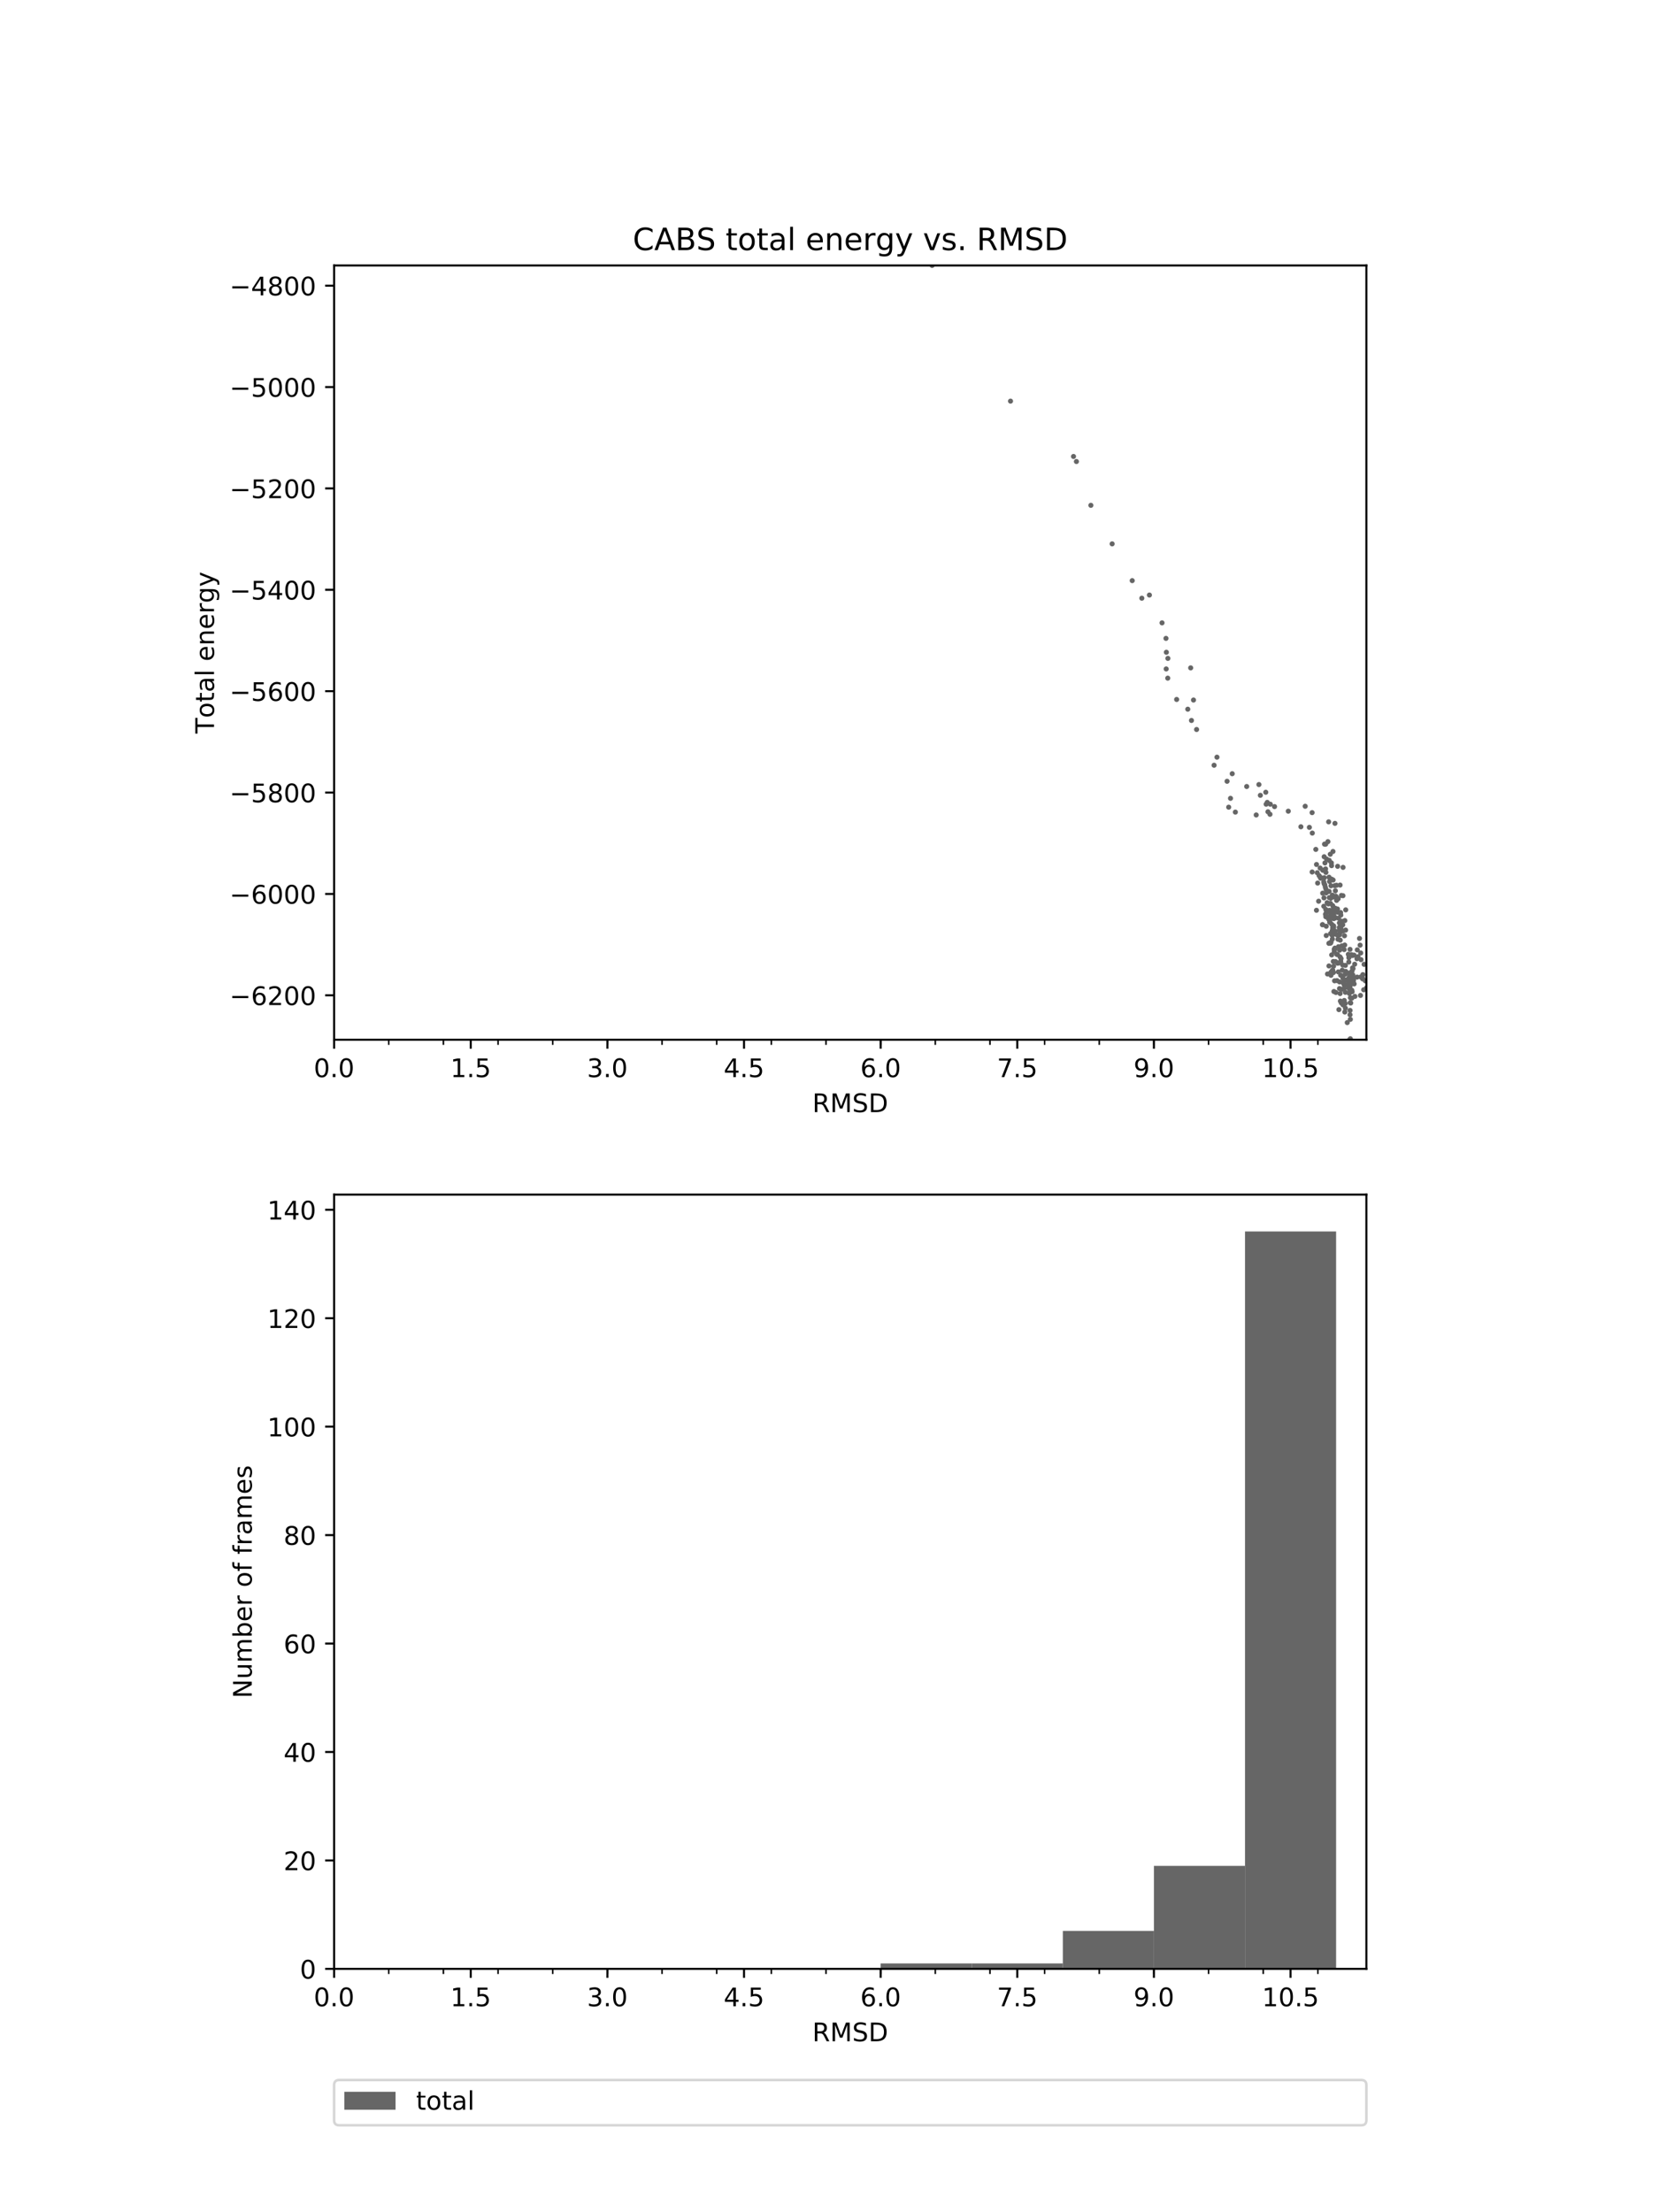<?xml version="1.0" encoding="utf-8" standalone="no"?>
<!DOCTYPE svg PUBLIC "-//W3C//DTD SVG 1.1//EN"
  "http://www.w3.org/Graphics/SVG/1.1/DTD/svg11.dtd">
<!-- Created with matplotlib (http://matplotlib.org/) -->
<svg height="864pt" version="1.1" viewBox="0 0 648 864" width="648pt" xmlns="http://www.w3.org/2000/svg" xmlns:xlink="http://www.w3.org/1999/xlink">
 <defs>
  <style type="text/css">
*{stroke-linecap:butt;stroke-linejoin:round;}
  </style>
 </defs>
 <g id="figure_1">
  <g id="patch_1">
   <path d="M 0 864 
L 648 864 
L 648 0 
L 0 0 
z
" style="fill:#ffffff;"/>
  </g>
  <g id="axes_1">
   <g id="patch_2">
    <path d="M 130.5 406.08 
L 533.7 406.08 
L 533.7 103.68 
L 130.5 103.68 
z
" style="fill:#ffffff;"/>
   </g>
   <g id="matplotlib.axis_1">
    <g id="xtick_1">
     <g id="line2d_1">
      <defs>
       <path d="M 0 0 
L 0 3.5 
" id="mf87e1177b6" style="stroke:#000000;stroke-width:0.8;"/>
      </defs>
      <g>
       <use style="stroke:#000000;stroke-width:0.8;" x="130.5" xlink:href="#mf87e1177b6" y="406.08"/>
      </g>
     </g>
     <g id="text_1">
      <!-- 0.0 -->
      <defs>
       <path d="M 31.781 66.406 
Q 24.172 66.406 20.328 58.906 
Q 16.5 51.422 16.5 36.375 
Q 16.5 21.391 20.328 13.891 
Q 24.172 6.391 31.781 6.391 
Q 39.453 6.391 43.281 13.891 
Q 47.125 21.391 47.125 36.375 
Q 47.125 51.422 43.281 58.906 
Q 39.453 66.406 31.781 66.406 
z
M 31.781 74.219 
Q 44.047 74.219 50.516 64.516 
Q 56.984 54.828 56.984 36.375 
Q 56.984 17.969 50.516 8.266 
Q 44.047 -1.422 31.781 -1.422 
Q 19.531 -1.422 13.062 8.266 
Q 6.594 17.969 6.594 36.375 
Q 6.594 54.828 13.062 64.516 
Q 19.531 74.219 31.781 74.219 
z
" id="DejaVuSans-30"/>
       <path d="M 10.688 12.406 
L 21 12.406 
L 21 0 
L 10.688 0 
z
" id="DejaVuSans-2e"/>
      </defs>
      <g transform="translate(122.548 420.678)scale(0.1 -0.1)">
       <use xlink:href="#DejaVuSans-30"/>
       <use x="63.623" xlink:href="#DejaVuSans-2e"/>
       <use x="95.41" xlink:href="#DejaVuSans-30"/>
      </g>
     </g>
    </g>
    <g id="xtick_2">
     <g id="line2d_2">
      <g>
       <use style="stroke:#000000;stroke-width:0.8;" x="183.87" xlink:href="#mf87e1177b6" y="406.08"/>
      </g>
     </g>
     <g id="text_2">
      <!-- 1.5 -->
      <defs>
       <path d="M 12.406 8.297 
L 28.516 8.297 
L 28.516 63.922 
L 10.984 60.406 
L 10.984 69.391 
L 28.422 72.906 
L 38.281 72.906 
L 38.281 8.297 
L 54.391 8.297 
L 54.391 0 
L 12.406 0 
z
" id="DejaVuSans-31"/>
       <path d="M 10.797 72.906 
L 49.516 72.906 
L 49.516 64.594 
L 19.828 64.594 
L 19.828 46.734 
Q 21.969 47.469 24.109 47.828 
Q 26.266 48.188 28.422 48.188 
Q 40.625 48.188 47.75 41.5 
Q 54.891 34.812 54.891 23.391 
Q 54.891 11.625 47.562 5.094 
Q 40.234 -1.422 26.906 -1.422 
Q 22.312 -1.422 17.547 -0.641 
Q 12.797 0.141 7.719 1.703 
L 7.719 11.625 
Q 12.109 9.234 16.797 8.062 
Q 21.484 6.891 26.703 6.891 
Q 35.156 6.891 40.078 11.328 
Q 45.016 15.766 45.016 23.391 
Q 45.016 31 40.078 35.438 
Q 35.156 39.891 26.703 39.891 
Q 22.75 39.891 18.812 39.016 
Q 14.891 38.141 10.797 36.281 
z
" id="DejaVuSans-35"/>
      </defs>
      <g transform="translate(175.918 420.678)scale(0.1 -0.1)">
       <use xlink:href="#DejaVuSans-31"/>
       <use x="63.623" xlink:href="#DejaVuSans-2e"/>
       <use x="95.41" xlink:href="#DejaVuSans-35"/>
      </g>
     </g>
    </g>
    <g id="xtick_3">
     <g id="line2d_3">
      <g>
       <use style="stroke:#000000;stroke-width:0.8;" x="237.239" xlink:href="#mf87e1177b6" y="406.08"/>
      </g>
     </g>
     <g id="text_3">
      <!-- 3.0 -->
      <defs>
       <path d="M 40.578 39.312 
Q 47.656 37.797 51.625 33 
Q 55.609 28.219 55.609 21.188 
Q 55.609 10.406 48.188 4.484 
Q 40.766 -1.422 27.094 -1.422 
Q 22.516 -1.422 17.656 -0.516 
Q 12.797 0.391 7.625 2.203 
L 7.625 11.719 
Q 11.719 9.328 16.594 8.109 
Q 21.484 6.891 26.812 6.891 
Q 36.078 6.891 40.938 10.547 
Q 45.797 14.203 45.797 21.188 
Q 45.797 27.641 41.281 31.266 
Q 36.766 34.906 28.719 34.906 
L 20.219 34.906 
L 20.219 43.016 
L 29.109 43.016 
Q 36.375 43.016 40.234 45.922 
Q 44.094 48.828 44.094 54.297 
Q 44.094 59.906 40.109 62.906 
Q 36.141 65.922 28.719 65.922 
Q 24.656 65.922 20.016 65.031 
Q 15.375 64.156 9.812 62.312 
L 9.812 71.094 
Q 15.438 72.656 20.344 73.438 
Q 25.25 74.219 29.594 74.219 
Q 40.828 74.219 47.359 69.109 
Q 53.906 64.016 53.906 55.328 
Q 53.906 49.266 50.438 45.094 
Q 46.969 40.922 40.578 39.312 
z
" id="DejaVuSans-33"/>
      </defs>
      <g transform="translate(229.288 420.678)scale(0.1 -0.1)">
       <use xlink:href="#DejaVuSans-33"/>
       <use x="63.623" xlink:href="#DejaVuSans-2e"/>
       <use x="95.41" xlink:href="#DejaVuSans-30"/>
      </g>
     </g>
    </g>
    <g id="xtick_4">
     <g id="line2d_4">
      <g>
       <use style="stroke:#000000;stroke-width:0.8;" x="290.609" xlink:href="#mf87e1177b6" y="406.08"/>
      </g>
     </g>
     <g id="text_4">
      <!-- 4.5 -->
      <defs>
       <path d="M 37.797 64.312 
L 12.891 25.391 
L 37.797 25.391 
z
M 35.203 72.906 
L 47.609 72.906 
L 47.609 25.391 
L 58.016 25.391 
L 58.016 17.188 
L 47.609 17.188 
L 47.609 0 
L 37.797 0 
L 37.797 17.188 
L 4.891 17.188 
L 4.891 26.703 
z
" id="DejaVuSans-34"/>
      </defs>
      <g transform="translate(282.657 420.678)scale(0.1 -0.1)">
       <use xlink:href="#DejaVuSans-34"/>
       <use x="63.623" xlink:href="#DejaVuSans-2e"/>
       <use x="95.41" xlink:href="#DejaVuSans-35"/>
      </g>
     </g>
    </g>
    <g id="xtick_5">
     <g id="line2d_5">
      <g>
       <use style="stroke:#000000;stroke-width:0.8;" x="343.979" xlink:href="#mf87e1177b6" y="406.08"/>
      </g>
     </g>
     <g id="text_5">
      <!-- 6.0 -->
      <defs>
       <path d="M 33.016 40.375 
Q 26.375 40.375 22.484 35.828 
Q 18.609 31.297 18.609 23.391 
Q 18.609 15.531 22.484 10.953 
Q 26.375 6.391 33.016 6.391 
Q 39.656 6.391 43.531 10.953 
Q 47.406 15.531 47.406 23.391 
Q 47.406 31.297 43.531 35.828 
Q 39.656 40.375 33.016 40.375 
z
M 52.594 71.297 
L 52.594 62.312 
Q 48.875 64.062 45.094 64.984 
Q 41.312 65.922 37.594 65.922 
Q 27.828 65.922 22.672 59.328 
Q 17.531 52.734 16.797 39.406 
Q 19.672 43.656 24.016 45.922 
Q 28.375 48.188 33.594 48.188 
Q 44.578 48.188 50.953 41.516 
Q 57.328 34.859 57.328 23.391 
Q 57.328 12.156 50.688 5.359 
Q 44.047 -1.422 33.016 -1.422 
Q 20.359 -1.422 13.672 8.266 
Q 6.984 17.969 6.984 36.375 
Q 6.984 53.656 15.188 63.938 
Q 23.391 74.219 37.203 74.219 
Q 40.922 74.219 44.703 73.484 
Q 48.484 72.75 52.594 71.297 
z
" id="DejaVuSans-36"/>
      </defs>
      <g transform="translate(336.027 420.678)scale(0.1 -0.1)">
       <use xlink:href="#DejaVuSans-36"/>
       <use x="63.623" xlink:href="#DejaVuSans-2e"/>
       <use x="95.41" xlink:href="#DejaVuSans-30"/>
      </g>
     </g>
    </g>
    <g id="xtick_6">
     <g id="line2d_6">
      <g>
       <use style="stroke:#000000;stroke-width:0.8;" x="397.348" xlink:href="#mf87e1177b6" y="406.08"/>
      </g>
     </g>
     <g id="text_6">
      <!-- 7.5 -->
      <defs>
       <path d="M 8.203 72.906 
L 55.078 72.906 
L 55.078 68.703 
L 28.609 0 
L 18.312 0 
L 43.219 64.594 
L 8.203 64.594 
z
" id="DejaVuSans-37"/>
      </defs>
      <g transform="translate(389.397 420.678)scale(0.1 -0.1)">
       <use xlink:href="#DejaVuSans-37"/>
       <use x="63.623" xlink:href="#DejaVuSans-2e"/>
       <use x="95.41" xlink:href="#DejaVuSans-35"/>
      </g>
     </g>
    </g>
    <g id="xtick_7">
     <g id="line2d_7">
      <g>
       <use style="stroke:#000000;stroke-width:0.8;" x="450.718" xlink:href="#mf87e1177b6" y="406.08"/>
      </g>
     </g>
     <g id="text_7">
      <!-- 9.0 -->
      <defs>
       <path d="M 10.984 1.516 
L 10.984 10.5 
Q 14.703 8.734 18.5 7.812 
Q 22.312 6.891 25.984 6.891 
Q 35.75 6.891 40.891 13.453 
Q 46.047 20.016 46.781 33.406 
Q 43.953 29.203 39.594 26.953 
Q 35.25 24.703 29.984 24.703 
Q 19.047 24.703 12.672 31.312 
Q 6.297 37.938 6.297 49.422 
Q 6.297 60.641 12.938 67.422 
Q 19.578 74.219 30.609 74.219 
Q 43.266 74.219 49.922 64.516 
Q 56.594 54.828 56.594 36.375 
Q 56.594 19.141 48.406 8.859 
Q 40.234 -1.422 26.422 -1.422 
Q 22.703 -1.422 18.891 -0.688 
Q 15.094 0.047 10.984 1.516 
z
M 30.609 32.422 
Q 37.25 32.422 41.125 36.953 
Q 45.016 41.5 45.016 49.422 
Q 45.016 57.281 41.125 61.844 
Q 37.25 66.406 30.609 66.406 
Q 23.969 66.406 20.094 61.844 
Q 16.219 57.281 16.219 49.422 
Q 16.219 41.5 20.094 36.953 
Q 23.969 32.422 30.609 32.422 
z
" id="DejaVuSans-39"/>
      </defs>
      <g transform="translate(442.766 420.678)scale(0.1 -0.1)">
       <use xlink:href="#DejaVuSans-39"/>
       <use x="63.623" xlink:href="#DejaVuSans-2e"/>
       <use x="95.41" xlink:href="#DejaVuSans-30"/>
      </g>
     </g>
    </g>
    <g id="xtick_8">
     <g id="line2d_8">
      <g>
       <use style="stroke:#000000;stroke-width:0.8;" x="504.088" xlink:href="#mf87e1177b6" y="406.08"/>
      </g>
     </g>
     <g id="text_8">
      <!-- 10.5 -->
      <g transform="translate(492.955 420.678)scale(0.1 -0.1)">
       <use xlink:href="#DejaVuSans-31"/>
       <use x="63.623" xlink:href="#DejaVuSans-30"/>
       <use x="127.246" xlink:href="#DejaVuSans-2e"/>
       <use x="159.033" xlink:href="#DejaVuSans-35"/>
      </g>
     </g>
    </g>
    <g id="xtick_9">
     <g id="line2d_9">
      <defs>
       <path d="M 0 0 
L 0 2 
" id="m9c90c04ca2" style="stroke:#000000;stroke-width:0.6;"/>
      </defs>
      <g>
       <use style="stroke:#000000;stroke-width:0.6;" x="130.5" xlink:href="#m9c90c04ca2" y="406.08"/>
      </g>
     </g>
    </g>
    <g id="xtick_10">
     <g id="line2d_10">
      <g>
       <use style="stroke:#000000;stroke-width:0.6;" x="151.848" xlink:href="#m9c90c04ca2" y="406.08"/>
      </g>
     </g>
    </g>
    <g id="xtick_11">
     <g id="line2d_11">
      <g>
       <use style="stroke:#000000;stroke-width:0.6;" x="173.196" xlink:href="#m9c90c04ca2" y="406.08"/>
      </g>
     </g>
    </g>
    <g id="xtick_12">
     <g id="line2d_12">
      <g>
       <use style="stroke:#000000;stroke-width:0.6;" x="194.544" xlink:href="#m9c90c04ca2" y="406.08"/>
      </g>
     </g>
    </g>
    <g id="xtick_13">
     <g id="line2d_13">
      <g>
       <use style="stroke:#000000;stroke-width:0.6;" x="215.891" xlink:href="#m9c90c04ca2" y="406.08"/>
      </g>
     </g>
    </g>
    <g id="xtick_14">
     <g id="line2d_14">
      <g>
       <use style="stroke:#000000;stroke-width:0.6;" x="237.239" xlink:href="#m9c90c04ca2" y="406.08"/>
      </g>
     </g>
    </g>
    <g id="xtick_15">
     <g id="line2d_15">
      <g>
       <use style="stroke:#000000;stroke-width:0.6;" x="258.587" xlink:href="#m9c90c04ca2" y="406.08"/>
      </g>
     </g>
    </g>
    <g id="xtick_16">
     <g id="line2d_16">
      <g>
       <use style="stroke:#000000;stroke-width:0.6;" x="279.935" xlink:href="#m9c90c04ca2" y="406.08"/>
      </g>
     </g>
    </g>
    <g id="xtick_17">
     <g id="line2d_17">
      <g>
       <use style="stroke:#000000;stroke-width:0.6;" x="301.283" xlink:href="#m9c90c04ca2" y="406.08"/>
      </g>
     </g>
    </g>
    <g id="xtick_18">
     <g id="line2d_18">
      <g>
       <use style="stroke:#000000;stroke-width:0.6;" x="322.631" xlink:href="#m9c90c04ca2" y="406.08"/>
      </g>
     </g>
    </g>
    <g id="xtick_19">
     <g id="line2d_19">
      <g>
       <use style="stroke:#000000;stroke-width:0.6;" x="343.979" xlink:href="#m9c90c04ca2" y="406.08"/>
      </g>
     </g>
    </g>
    <g id="xtick_20">
     <g id="line2d_20">
      <g>
       <use style="stroke:#000000;stroke-width:0.6;" x="365.326" xlink:href="#m9c90c04ca2" y="406.08"/>
      </g>
     </g>
    </g>
    <g id="xtick_21">
     <g id="line2d_21">
      <g>
       <use style="stroke:#000000;stroke-width:0.6;" x="386.674" xlink:href="#m9c90c04ca2" y="406.08"/>
      </g>
     </g>
    </g>
    <g id="xtick_22">
     <g id="line2d_22">
      <g>
       <use style="stroke:#000000;stroke-width:0.6;" x="408.022" xlink:href="#m9c90c04ca2" y="406.08"/>
      </g>
     </g>
    </g>
    <g id="xtick_23">
     <g id="line2d_23">
      <g>
       <use style="stroke:#000000;stroke-width:0.6;" x="429.37" xlink:href="#m9c90c04ca2" y="406.08"/>
      </g>
     </g>
    </g>
    <g id="xtick_24">
     <g id="line2d_24">
      <g>
       <use style="stroke:#000000;stroke-width:0.6;" x="450.718" xlink:href="#m9c90c04ca2" y="406.08"/>
      </g>
     </g>
    </g>
    <g id="xtick_25">
     <g id="line2d_25">
      <g>
       <use style="stroke:#000000;stroke-width:0.6;" x="472.066" xlink:href="#m9c90c04ca2" y="406.08"/>
      </g>
     </g>
    </g>
    <g id="xtick_26">
     <g id="line2d_26">
      <g>
       <use style="stroke:#000000;stroke-width:0.6;" x="493.414" xlink:href="#m9c90c04ca2" y="406.08"/>
      </g>
     </g>
    </g>
    <g id="xtick_27">
     <g id="line2d_27">
      <g>
       <use style="stroke:#000000;stroke-width:0.6;" x="514.761" xlink:href="#m9c90c04ca2" y="406.08"/>
      </g>
     </g>
    </g>
    <g id="text_9">
     <!-- RMSD -->
     <defs>
      <path d="M 44.391 34.188 
Q 47.562 33.109 50.562 29.594 
Q 53.562 26.078 56.594 19.922 
L 66.609 0 
L 56 0 
L 46.688 18.703 
Q 43.062 26.031 39.672 28.422 
Q 36.281 30.812 30.422 30.812 
L 19.672 30.812 
L 19.672 0 
L 9.812 0 
L 9.812 72.906 
L 32.078 72.906 
Q 44.578 72.906 50.734 67.672 
Q 56.891 62.453 56.891 51.906 
Q 56.891 45.016 53.688 40.469 
Q 50.484 35.938 44.391 34.188 
z
M 19.672 64.797 
L 19.672 38.922 
L 32.078 38.922 
Q 39.203 38.922 42.844 42.219 
Q 46.484 45.516 46.484 51.906 
Q 46.484 58.297 42.844 61.547 
Q 39.203 64.797 32.078 64.797 
z
" id="DejaVuSans-52"/>
      <path d="M 9.812 72.906 
L 24.516 72.906 
L 43.109 23.297 
L 61.812 72.906 
L 76.516 72.906 
L 76.516 0 
L 66.891 0 
L 66.891 64.016 
L 48.094 14.016 
L 38.188 14.016 
L 19.391 64.016 
L 19.391 0 
L 9.812 0 
z
" id="DejaVuSans-4d"/>
      <path d="M 53.516 70.516 
L 53.516 60.891 
Q 47.906 63.578 42.922 64.891 
Q 37.938 66.219 33.297 66.219 
Q 25.25 66.219 20.875 63.094 
Q 16.5 59.969 16.5 54.203 
Q 16.5 49.359 19.406 46.891 
Q 22.312 44.438 30.422 42.922 
L 36.375 41.703 
Q 47.406 39.594 52.656 34.297 
Q 57.906 29 57.906 20.125 
Q 57.906 9.516 50.797 4.047 
Q 43.703 -1.422 29.984 -1.422 
Q 24.812 -1.422 18.969 -0.25 
Q 13.141 0.922 6.891 3.219 
L 6.891 13.375 
Q 12.891 10.016 18.656 8.297 
Q 24.422 6.594 29.984 6.594 
Q 38.422 6.594 43.016 9.906 
Q 47.609 13.234 47.609 19.391 
Q 47.609 24.75 44.312 27.781 
Q 41.016 30.812 33.5 32.328 
L 27.484 33.5 
Q 16.453 35.688 11.516 40.375 
Q 6.594 45.062 6.594 53.422 
Q 6.594 63.094 13.406 68.656 
Q 20.219 74.219 32.172 74.219 
Q 37.312 74.219 42.625 73.281 
Q 47.953 72.359 53.516 70.516 
z
" id="DejaVuSans-53"/>
      <path d="M 19.672 64.797 
L 19.672 8.109 
L 31.594 8.109 
Q 46.688 8.109 53.688 14.938 
Q 60.688 21.781 60.688 36.531 
Q 60.688 51.172 53.688 57.984 
Q 46.688 64.797 31.594 64.797 
z
M 9.812 72.906 
L 30.078 72.906 
Q 51.266 72.906 61.172 64.094 
Q 71.094 55.281 71.094 36.531 
Q 71.094 17.672 61.125 8.828 
Q 51.172 0 30.078 0 
L 9.812 0 
z
" id="DejaVuSans-44"/>
     </defs>
     <g transform="translate(317.288 434.357)scale(0.1 -0.1)">
      <use xlink:href="#DejaVuSans-52"/>
      <use x="69.482" xlink:href="#DejaVuSans-4d"/>
      <use x="155.762" xlink:href="#DejaVuSans-53"/>
      <use x="219.238" xlink:href="#DejaVuSans-44"/>
     </g>
    </g>
   </g>
   <g id="matplotlib.axis_2">
    <g id="ytick_1">
     <g id="line2d_28">
      <defs>
       <path d="M 0 0 
L -3.5 0 
" id="m7ef61a5ecd" style="stroke:#000000;stroke-width:0.8;"/>
      </defs>
      <g>
       <use style="stroke:#000000;stroke-width:0.8;" x="130.5" xlink:href="#m7ef61a5ecd" y="388.734"/>
      </g>
     </g>
     <g id="text_10">
      <!-- −6200 -->
      <defs>
       <path d="M 10.594 35.5 
L 73.188 35.5 
L 73.188 27.203 
L 10.594 27.203 
z
" id="DejaVuSans-2212"/>
       <path d="M 19.188 8.297 
L 53.609 8.297 
L 53.609 0 
L 7.328 0 
L 7.328 8.297 
Q 12.938 14.109 22.625 23.891 
Q 32.328 33.688 34.812 36.531 
Q 39.547 41.844 41.422 45.531 
Q 43.312 49.219 43.312 52.781 
Q 43.312 58.594 39.234 62.25 
Q 35.156 65.922 28.609 65.922 
Q 23.969 65.922 18.812 64.312 
Q 13.672 62.703 7.812 59.422 
L 7.812 69.391 
Q 13.766 71.781 18.938 73 
Q 24.125 74.219 28.422 74.219 
Q 39.75 74.219 46.484 68.547 
Q 53.219 62.891 53.219 53.422 
Q 53.219 48.922 51.531 44.891 
Q 49.859 40.875 45.406 35.406 
Q 44.188 33.984 37.641 27.219 
Q 31.109 20.453 19.188 8.297 
z
" id="DejaVuSans-32"/>
      </defs>
      <g transform="translate(89.67 392.534)scale(0.1 -0.1)">
       <use xlink:href="#DejaVuSans-2212"/>
       <use x="83.789" xlink:href="#DejaVuSans-36"/>
       <use x="147.412" xlink:href="#DejaVuSans-32"/>
       <use x="211.035" xlink:href="#DejaVuSans-30"/>
       <use x="274.658" xlink:href="#DejaVuSans-30"/>
      </g>
     </g>
    </g>
    <g id="ytick_2">
     <g id="line2d_29">
      <g>
       <use style="stroke:#000000;stroke-width:0.8;" x="130.5" xlink:href="#m7ef61a5ecd" y="349.139"/>
      </g>
     </g>
     <g id="text_11">
      <!-- −6000 -->
      <g transform="translate(89.67 352.938)scale(0.1 -0.1)">
       <use xlink:href="#DejaVuSans-2212"/>
       <use x="83.789" xlink:href="#DejaVuSans-36"/>
       <use x="147.412" xlink:href="#DejaVuSans-30"/>
       <use x="211.035" xlink:href="#DejaVuSans-30"/>
       <use x="274.658" xlink:href="#DejaVuSans-30"/>
      </g>
     </g>
    </g>
    <g id="ytick_3">
     <g id="line2d_30">
      <g>
       <use style="stroke:#000000;stroke-width:0.8;" x="130.5" xlink:href="#m7ef61a5ecd" y="309.543"/>
      </g>
     </g>
     <g id="text_12">
      <!-- −5800 -->
      <defs>
       <path d="M 31.781 34.625 
Q 24.75 34.625 20.719 30.859 
Q 16.703 27.094 16.703 20.516 
Q 16.703 13.922 20.719 10.156 
Q 24.75 6.391 31.781 6.391 
Q 38.812 6.391 42.859 10.172 
Q 46.922 13.969 46.922 20.516 
Q 46.922 27.094 42.891 30.859 
Q 38.875 34.625 31.781 34.625 
z
M 21.922 38.812 
Q 15.578 40.375 12.031 44.719 
Q 8.5 49.078 8.5 55.328 
Q 8.5 64.062 14.719 69.141 
Q 20.953 74.219 31.781 74.219 
Q 42.672 74.219 48.875 69.141 
Q 55.078 64.062 55.078 55.328 
Q 55.078 49.078 51.531 44.719 
Q 48 40.375 41.703 38.812 
Q 48.828 37.156 52.797 32.312 
Q 56.781 27.484 56.781 20.516 
Q 56.781 9.906 50.312 4.234 
Q 43.844 -1.422 31.781 -1.422 
Q 19.734 -1.422 13.25 4.234 
Q 6.781 9.906 6.781 20.516 
Q 6.781 27.484 10.781 32.312 
Q 14.797 37.156 21.922 38.812 
z
M 18.312 54.391 
Q 18.312 48.734 21.844 45.562 
Q 25.391 42.391 31.781 42.391 
Q 38.141 42.391 41.719 45.562 
Q 45.312 48.734 45.312 54.391 
Q 45.312 60.062 41.719 63.234 
Q 38.141 66.406 31.781 66.406 
Q 25.391 66.406 21.844 63.234 
Q 18.312 60.062 18.312 54.391 
z
" id="DejaVuSans-38"/>
      </defs>
      <g transform="translate(89.67 313.342)scale(0.1 -0.1)">
       <use xlink:href="#DejaVuSans-2212"/>
       <use x="83.789" xlink:href="#DejaVuSans-35"/>
       <use x="147.412" xlink:href="#DejaVuSans-38"/>
       <use x="211.035" xlink:href="#DejaVuSans-30"/>
       <use x="274.658" xlink:href="#DejaVuSans-30"/>
      </g>
     </g>
    </g>
    <g id="ytick_4">
     <g id="line2d_31">
      <g>
       <use style="stroke:#000000;stroke-width:0.8;" x="130.5" xlink:href="#m7ef61a5ecd" y="269.948"/>
      </g>
     </g>
     <g id="text_13">
      <!-- −5600 -->
      <g transform="translate(89.67 273.747)scale(0.1 -0.1)">
       <use xlink:href="#DejaVuSans-2212"/>
       <use x="83.789" xlink:href="#DejaVuSans-35"/>
       <use x="147.412" xlink:href="#DejaVuSans-36"/>
       <use x="211.035" xlink:href="#DejaVuSans-30"/>
       <use x="274.658" xlink:href="#DejaVuSans-30"/>
      </g>
     </g>
    </g>
    <g id="ytick_5">
     <g id="line2d_32">
      <g>
       <use style="stroke:#000000;stroke-width:0.8;" x="130.5" xlink:href="#m7ef61a5ecd" y="230.352"/>
      </g>
     </g>
     <g id="text_14">
      <!-- −5400 -->
      <g transform="translate(89.67 234.151)scale(0.1 -0.1)">
       <use xlink:href="#DejaVuSans-2212"/>
       <use x="83.789" xlink:href="#DejaVuSans-35"/>
       <use x="147.412" xlink:href="#DejaVuSans-34"/>
       <use x="211.035" xlink:href="#DejaVuSans-30"/>
       <use x="274.658" xlink:href="#DejaVuSans-30"/>
      </g>
     </g>
    </g>
    <g id="ytick_6">
     <g id="line2d_33">
      <g>
       <use style="stroke:#000000;stroke-width:0.8;" x="130.5" xlink:href="#m7ef61a5ecd" y="190.757"/>
      </g>
     </g>
     <g id="text_15">
      <!-- −5200 -->
      <g transform="translate(89.67 194.556)scale(0.1 -0.1)">
       <use xlink:href="#DejaVuSans-2212"/>
       <use x="83.789" xlink:href="#DejaVuSans-35"/>
       <use x="147.412" xlink:href="#DejaVuSans-32"/>
       <use x="211.035" xlink:href="#DejaVuSans-30"/>
       <use x="274.658" xlink:href="#DejaVuSans-30"/>
      </g>
     </g>
    </g>
    <g id="ytick_7">
     <g id="line2d_34">
      <g>
       <use style="stroke:#000000;stroke-width:0.8;" x="130.5" xlink:href="#m7ef61a5ecd" y="151.161"/>
      </g>
     </g>
     <g id="text_16">
      <!-- −5000 -->
      <g transform="translate(89.67 154.96)scale(0.1 -0.1)">
       <use xlink:href="#DejaVuSans-2212"/>
       <use x="83.789" xlink:href="#DejaVuSans-35"/>
       <use x="147.412" xlink:href="#DejaVuSans-30"/>
       <use x="211.035" xlink:href="#DejaVuSans-30"/>
       <use x="274.658" xlink:href="#DejaVuSans-30"/>
      </g>
     </g>
    </g>
    <g id="ytick_8">
     <g id="line2d_35">
      <g>
       <use style="stroke:#000000;stroke-width:0.8;" x="130.5" xlink:href="#m7ef61a5ecd" y="111.566"/>
      </g>
     </g>
     <g id="text_17">
      <!-- −4800 -->
      <g transform="translate(89.67 115.365)scale(0.1 -0.1)">
       <use xlink:href="#DejaVuSans-2212"/>
       <use x="83.789" xlink:href="#DejaVuSans-34"/>
       <use x="147.412" xlink:href="#DejaVuSans-38"/>
       <use x="211.035" xlink:href="#DejaVuSans-30"/>
       <use x="274.658" xlink:href="#DejaVuSans-30"/>
      </g>
     </g>
    </g>
    <g id="text_18">
     <!-- Total energy -->
     <defs>
      <path d="M -0.297 72.906 
L 61.375 72.906 
L 61.375 64.594 
L 35.5 64.594 
L 35.5 0 
L 25.594 0 
L 25.594 64.594 
L -0.297 64.594 
z
" id="DejaVuSans-54"/>
      <path d="M 30.609 48.391 
Q 23.391 48.391 19.188 42.75 
Q 14.984 37.109 14.984 27.297 
Q 14.984 17.484 19.156 11.844 
Q 23.344 6.203 30.609 6.203 
Q 37.797 6.203 41.984 11.859 
Q 46.188 17.531 46.188 27.297 
Q 46.188 37.016 41.984 42.703 
Q 37.797 48.391 30.609 48.391 
z
M 30.609 56 
Q 42.328 56 49.016 48.375 
Q 55.719 40.766 55.719 27.297 
Q 55.719 13.875 49.016 6.219 
Q 42.328 -1.422 30.609 -1.422 
Q 18.844 -1.422 12.172 6.219 
Q 5.516 13.875 5.516 27.297 
Q 5.516 40.766 12.172 48.375 
Q 18.844 56 30.609 56 
z
" id="DejaVuSans-6f"/>
      <path d="M 18.312 70.219 
L 18.312 54.688 
L 36.812 54.688 
L 36.812 47.703 
L 18.312 47.703 
L 18.312 18.016 
Q 18.312 11.328 20.141 9.422 
Q 21.969 7.516 27.594 7.516 
L 36.812 7.516 
L 36.812 0 
L 27.594 0 
Q 17.188 0 13.234 3.875 
Q 9.281 7.766 9.281 18.016 
L 9.281 47.703 
L 2.688 47.703 
L 2.688 54.688 
L 9.281 54.688 
L 9.281 70.219 
z
" id="DejaVuSans-74"/>
      <path d="M 34.281 27.484 
Q 23.391 27.484 19.188 25 
Q 14.984 22.516 14.984 16.5 
Q 14.984 11.719 18.141 8.906 
Q 21.297 6.109 26.703 6.109 
Q 34.188 6.109 38.703 11.406 
Q 43.219 16.703 43.219 25.484 
L 43.219 27.484 
z
M 52.203 31.203 
L 52.203 0 
L 43.219 0 
L 43.219 8.297 
Q 40.141 3.328 35.547 0.953 
Q 30.953 -1.422 24.312 -1.422 
Q 15.922 -1.422 10.953 3.297 
Q 6 8.016 6 15.922 
Q 6 25.141 12.172 29.828 
Q 18.359 34.516 30.609 34.516 
L 43.219 34.516 
L 43.219 35.406 
Q 43.219 41.609 39.141 45 
Q 35.062 48.391 27.688 48.391 
Q 23 48.391 18.547 47.266 
Q 14.109 46.141 10.016 43.891 
L 10.016 52.203 
Q 14.938 54.109 19.578 55.047 
Q 24.219 56 28.609 56 
Q 40.484 56 46.344 49.844 
Q 52.203 43.703 52.203 31.203 
z
" id="DejaVuSans-61"/>
      <path d="M 9.422 75.984 
L 18.406 75.984 
L 18.406 0 
L 9.422 0 
z
" id="DejaVuSans-6c"/>
      <path id="DejaVuSans-20"/>
      <path d="M 56.203 29.594 
L 56.203 25.203 
L 14.891 25.203 
Q 15.484 15.922 20.484 11.062 
Q 25.484 6.203 34.422 6.203 
Q 39.594 6.203 44.453 7.469 
Q 49.312 8.734 54.109 11.281 
L 54.109 2.781 
Q 49.266 0.734 44.188 -0.344 
Q 39.109 -1.422 33.891 -1.422 
Q 20.797 -1.422 13.156 6.188 
Q 5.516 13.812 5.516 26.812 
Q 5.516 40.234 12.766 48.109 
Q 20.016 56 32.328 56 
Q 43.359 56 49.781 48.891 
Q 56.203 41.797 56.203 29.594 
z
M 47.219 32.234 
Q 47.125 39.594 43.094 43.984 
Q 39.062 48.391 32.422 48.391 
Q 24.906 48.391 20.391 44.141 
Q 15.875 39.891 15.188 32.172 
z
" id="DejaVuSans-65"/>
      <path d="M 54.891 33.016 
L 54.891 0 
L 45.906 0 
L 45.906 32.719 
Q 45.906 40.484 42.875 44.328 
Q 39.844 48.188 33.797 48.188 
Q 26.516 48.188 22.312 43.547 
Q 18.109 38.922 18.109 30.906 
L 18.109 0 
L 9.078 0 
L 9.078 54.688 
L 18.109 54.688 
L 18.109 46.188 
Q 21.344 51.125 25.703 53.562 
Q 30.078 56 35.797 56 
Q 45.219 56 50.047 50.172 
Q 54.891 44.344 54.891 33.016 
z
" id="DejaVuSans-6e"/>
      <path d="M 41.109 46.297 
Q 39.594 47.172 37.812 47.578 
Q 36.031 48 33.891 48 
Q 26.266 48 22.188 43.047 
Q 18.109 38.094 18.109 28.812 
L 18.109 0 
L 9.078 0 
L 9.078 54.688 
L 18.109 54.688 
L 18.109 46.188 
Q 20.953 51.172 25.484 53.578 
Q 30.031 56 36.531 56 
Q 37.453 56 38.578 55.875 
Q 39.703 55.766 41.062 55.516 
z
" id="DejaVuSans-72"/>
      <path d="M 45.406 27.984 
Q 45.406 37.75 41.375 43.109 
Q 37.359 48.484 30.078 48.484 
Q 22.859 48.484 18.828 43.109 
Q 14.797 37.75 14.797 27.984 
Q 14.797 18.266 18.828 12.891 
Q 22.859 7.516 30.078 7.516 
Q 37.359 7.516 41.375 12.891 
Q 45.406 18.266 45.406 27.984 
z
M 54.391 6.781 
Q 54.391 -7.172 48.188 -13.984 
Q 42 -20.797 29.203 -20.797 
Q 24.469 -20.797 20.266 -20.094 
Q 16.062 -19.391 12.109 -17.922 
L 12.109 -9.188 
Q 16.062 -11.328 19.922 -12.344 
Q 23.781 -13.375 27.781 -13.375 
Q 36.625 -13.375 41.016 -8.766 
Q 45.406 -4.156 45.406 5.172 
L 45.406 9.625 
Q 42.625 4.781 38.281 2.391 
Q 33.938 0 27.875 0 
Q 17.828 0 11.672 7.656 
Q 5.516 15.328 5.516 27.984 
Q 5.516 40.672 11.672 48.328 
Q 17.828 56 27.875 56 
Q 33.938 56 38.281 53.609 
Q 42.625 51.219 45.406 46.391 
L 45.406 54.688 
L 54.391 54.688 
z
" id="DejaVuSans-67"/>
      <path d="M 32.172 -5.078 
Q 28.375 -14.844 24.75 -17.812 
Q 21.141 -20.797 15.094 -20.797 
L 7.906 -20.797 
L 7.906 -13.281 
L 13.188 -13.281 
Q 16.891 -13.281 18.938 -11.516 
Q 21 -9.766 23.484 -3.219 
L 25.094 0.875 
L 2.984 54.688 
L 12.5 54.688 
L 29.594 11.922 
L 46.688 54.688 
L 56.203 54.688 
z
" id="DejaVuSans-79"/>
     </defs>
     <g transform="translate(83.591 286.493)rotate(-90)scale(0.1 -0.1)">
      <use xlink:href="#DejaVuSans-54"/>
      <use x="60.818" xlink:href="#DejaVuSans-6f"/>
      <use x="122" xlink:href="#DejaVuSans-74"/>
      <use x="161.209" xlink:href="#DejaVuSans-61"/>
      <use x="222.488" xlink:href="#DejaVuSans-6c"/>
      <use x="250.271" xlink:href="#DejaVuSans-20"/>
      <use x="282.059" xlink:href="#DejaVuSans-65"/>
      <use x="343.582" xlink:href="#DejaVuSans-6e"/>
      <use x="406.961" xlink:href="#DejaVuSans-65"/>
      <use x="468.484" xlink:href="#DejaVuSans-72"/>
      <use x="509.582" xlink:href="#DejaVuSans-67"/>
      <use x="573.059" xlink:href="#DejaVuSans-79"/>
     </g>
    </g>
   </g>
   <g id="line2d_36">
    <defs>
     <path d="M 0 0.5 
C 0.133 0.5 0.26 0.447 0.354 0.354 
C 0.447 0.26 0.5 0.133 0.5 0 
C 0.5 -0.133 0.447 -0.26 0.354 -0.354 
C 0.26 -0.447 0.133 -0.5 0 -0.5 
C -0.133 -0.5 -0.26 -0.447 -0.354 -0.354 
C -0.447 -0.26 -0.5 -0.133 -0.5 0 
C -0.5 0.133 -0.447 0.26 -0.354 0.354 
C -0.26 0.447 -0.133 0.5 0 0.5 
z
" id="mfec0b1e692" style="stroke:#666666;"/>
    </defs>
    <g clip-path="url(#p22564a0538)">
     <use style="fill:#666666;stroke:#666666;" x="364.079" xlink:href="#mfec0b1e692" y="103.68"/>
     <use style="fill:#666666;stroke:#666666;" x="394.706" xlink:href="#mfec0b1e692" y="156.667"/>
     <use style="fill:#666666;stroke:#666666;" x="419.31" xlink:href="#mfec0b1e692" y="178.277"/>
     <use style="fill:#666666;stroke:#666666;" x="420.445" xlink:href="#mfec0b1e692" y="180.255"/>
     <use style="fill:#666666;stroke:#666666;" x="426.095" xlink:href="#mfec0b1e692" y="197.356"/>
     <use style="fill:#666666;stroke:#666666;" x="434.4" xlink:href="#mfec0b1e692" y="212.408"/>
     <use style="fill:#666666;stroke:#666666;" x="442.239" xlink:href="#mfec0b1e692" y="226.771"/>
     <use style="fill:#666666;stroke:#666666;" x="445.989" xlink:href="#mfec0b1e692" y="233.633"/>
     <use style="fill:#666666;stroke:#666666;" x="448.957" xlink:href="#mfec0b1e692" y="232.402"/>
     <use style="fill:#666666;stroke:#666666;" x="453.889" xlink:href="#mfec0b1e692" y="243.262"/>
     <use style="fill:#666666;stroke:#666666;" x="455.424" xlink:href="#mfec0b1e692" y="249.328"/>
     <use style="fill:#666666;stroke:#666666;" x="456.175" xlink:href="#mfec0b1e692" y="257.138"/>
     <use style="fill:#666666;stroke:#666666;" x="455.578" xlink:href="#mfec0b1e692" y="254.75"/>
     <use style="fill:#666666;stroke:#666666;" x="456.125" xlink:href="#mfec0b1e692" y="264.864"/>
     <use style="fill:#666666;stroke:#666666;" x="455.506" xlink:href="#mfec0b1e692" y="261.262"/>
     <use style="fill:#666666;stroke:#666666;" x="459.593" xlink:href="#mfec0b1e692" y="273.181"/>
     <use style="fill:#666666;stroke:#666666;" x="463.948" xlink:href="#mfec0b1e692" y="276.985"/>
     <use style="fill:#666666;stroke:#666666;" x="465.077" xlink:href="#mfec0b1e692" y="260.845"/>
     <use style="fill:#666666;stroke:#666666;" x="466.179" xlink:href="#mfec0b1e692" y="273.409"/>
     <use style="fill:#666666;stroke:#666666;" x="465.382" xlink:href="#mfec0b1e692" y="281.385"/>
     <use style="fill:#666666;stroke:#666666;" x="467.38" xlink:href="#mfec0b1e692" y="284.912"/>
     <use style="fill:#666666;stroke:#666666;" x="474.221" xlink:href="#mfec0b1e692" y="298.872"/>
     <use style="fill:#666666;stroke:#666666;" x="475.342" xlink:href="#mfec0b1e692" y="295.726"/>
     <use style="fill:#666666;stroke:#666666;" x="479.289" xlink:href="#mfec0b1e692" y="305.131"/>
     <use style="fill:#666666;stroke:#666666;" x="482.527" xlink:href="#mfec0b1e692" y="317.179"/>
     <use style="fill:#666666;stroke:#666666;" x="480.636" xlink:href="#mfec0b1e692" y="311.798"/>
     <use style="fill:#666666;stroke:#666666;" x="481.303" xlink:href="#mfec0b1e692" y="302.179"/>
     <use style="fill:#666666;stroke:#666666;" x="479.926" xlink:href="#mfec0b1e692" y="315.252"/>
     <use style="fill:#666666;stroke:#666666;" x="486.958" xlink:href="#mfec0b1e692" y="307.176"/>
     <use style="fill:#666666;stroke:#666666;" x="494.556" xlink:href="#mfec0b1e692" y="314.092"/>
     <use style="fill:#666666;stroke:#666666;" x="494.983" xlink:href="#mfec0b1e692" y="313.377"/>
     <use style="fill:#666666;stroke:#666666;" x="494.408" xlink:href="#mfec0b1e692" y="309.423"/>
     <use style="fill:#666666;stroke:#666666;" x="491.727" xlink:href="#mfec0b1e692" y="306.413"/>
     <use style="fill:#666666;stroke:#666666;" x="492.291" xlink:href="#mfec0b1e692" y="310.617"/>
     <use style="fill:#666666;stroke:#666666;" x="490.67" xlink:href="#mfec0b1e692" y="318.289"/>
     <use style="fill:#666666;stroke:#666666;" x="496.185" xlink:href="#mfec0b1e692" y="314.096"/>
     <use style="fill:#666666;stroke:#666666;" x="496.05" xlink:href="#mfec0b1e692" y="318.032"/>
     <use style="fill:#666666;stroke:#666666;" x="497.831" xlink:href="#mfec0b1e692" y="315.025"/>
     <use style="fill:#666666;stroke:#666666;" x="495.266" xlink:href="#mfec0b1e692" y="317.046"/>
     <use style="fill:#666666;stroke:#666666;" x="503.198" xlink:href="#mfec0b1e692" y="316.812"/>
     <use style="fill:#666666;stroke:#666666;" x="508.124" xlink:href="#mfec0b1e692" y="322.902"/>
     <use style="fill:#666666;stroke:#666666;" x="511.437" xlink:href="#mfec0b1e692" y="323.137"/>
     <use style="fill:#666666;stroke:#666666;" x="512.578" xlink:href="#mfec0b1e692" y="325.366"/>
     <use style="fill:#666666;stroke:#666666;" x="509.807" xlink:href="#mfec0b1e692" y="314.896"/>
     <use style="fill:#666666;stroke:#666666;" x="512.503" xlink:href="#mfec0b1e692" y="317.377"/>
     <use style="fill:#666666;stroke:#666666;" x="517.356" xlink:href="#mfec0b1e692" y="329.687"/>
     <use style="fill:#666666;stroke:#666666;" x="520.017" xlink:href="#mfec0b1e692" y="336.992"/>
     <use style="fill:#666666;stroke:#666666;" x="518.184" xlink:href="#mfec0b1e692" y="335.526"/>
     <use style="fill:#666666;stroke:#666666;" x="521.431" xlink:href="#mfec0b1e692" y="321.577"/>
     <use style="fill:#666666;stroke:#666666;" x="518.68" xlink:href="#mfec0b1e692" y="328.705"/>
     <use style="fill:#666666;stroke:#666666;" x="520.654" xlink:href="#mfec0b1e692" y="332.551"/>
     <use style="fill:#666666;stroke:#666666;" x="519.193" xlink:href="#mfec0b1e692" y="336.023"/>
     <use style="fill:#666666;stroke:#666666;" x="518.963" xlink:href="#mfec0b1e692" y="320.974"/>
     <use style="fill:#666666;stroke:#666666;" x="523.433" xlink:href="#mfec0b1e692" y="345.67"/>
     <use style="fill:#666666;stroke:#666666;" x="524.588" xlink:href="#mfec0b1e692" y="338.763"/>
     <use style="fill:#666666;stroke:#666666;" x="523.941" xlink:href="#mfec0b1e692" y="349.723"/>
     <use style="fill:#666666;stroke:#666666;" x="521.202" xlink:href="#mfec0b1e692" y="355.179"/>
     <use style="fill:#666666;stroke:#666666;" x="520.106" xlink:href="#mfec0b1e692" y="338.095"/>
     <use style="fill:#666666;stroke:#666666;" x="522.481" xlink:href="#mfec0b1e692" y="338.348"/>
     <use style="fill:#666666;stroke:#666666;" x="519.883" xlink:href="#mfec0b1e692" y="345.947"/>
     <use style="fill:#666666;stroke:#666666;" x="519.598" xlink:href="#mfec0b1e692" y="333.636"/>
     <use style="fill:#666666;stroke:#666666;" x="519.128" xlink:href="#mfec0b1e692" y="342.611"/>
     <use style="fill:#666666;stroke:#666666;" x="517.762" xlink:href="#mfec0b1e692" y="339.363"/>
     <use style="fill:#666666;stroke:#666666;" x="517.81" xlink:href="#mfec0b1e692" y="329.696"/>
     <use style="fill:#666666;stroke:#666666;" x="517.216" xlink:href="#mfec0b1e692" y="334.611"/>
     <use style="fill:#666666;stroke:#666666;" x="517.147" xlink:href="#mfec0b1e692" y="350.673"/>
     <use style="fill:#666666;stroke:#666666;" x="514.511" xlink:href="#mfec0b1e692" y="340.86"/>
     <use style="fill:#666666;stroke:#666666;" x="516.638" xlink:href="#mfec0b1e692" y="348.841"/>
     <use style="fill:#666666;stroke:#666666;" x="517.259" xlink:href="#mfec0b1e692" y="342.801"/>
     <use style="fill:#666666;stroke:#666666;" x="517.518" xlink:href="#mfec0b1e692" y="337.02"/>
     <use style="fill:#666666;stroke:#666666;" x="515.638" xlink:href="#mfec0b1e692" y="339.038"/>
     <use style="fill:#666666;stroke:#666666;" x="515.828" xlink:href="#mfec0b1e692" y="342.992"/>
     <use style="fill:#666666;stroke:#666666;" x="512.52" xlink:href="#mfec0b1e692" y="340.566"/>
     <use style="fill:#666666;stroke:#666666;" x="514.207" xlink:href="#mfec0b1e692" y="355.523"/>
     <use style="fill:#666666;stroke:#666666;" x="513.957" xlink:href="#mfec0b1e692" y="331.741"/>
     <use style="fill:#666666;stroke:#666666;" x="515.771" xlink:href="#mfec0b1e692" y="342.638"/>
     <use style="fill:#666666;stroke:#666666;" x="515.252" xlink:href="#mfec0b1e692" y="342.008"/>
     <use style="fill:#666666;stroke:#666666;" x="514.225" xlink:href="#mfec0b1e692" y="337.635"/>
     <use style="fill:#666666;stroke:#666666;" x="514.669" xlink:href="#mfec0b1e692" y="344.891"/>
     <use style="fill:#666666;stroke:#666666;" x="516.579" xlink:href="#mfec0b1e692" y="361.134"/>
     <use style="fill:#666666;stroke:#666666;" x="516.674" xlink:href="#mfec0b1e692" y="339.886"/>
     <use style="fill:#666666;stroke:#666666;" x="516.576" xlink:href="#mfec0b1e692" y="361.173"/>
     <use style="fill:#666666;stroke:#666666;" x="517.728" xlink:href="#mfec0b1e692" y="357.073"/>
     <use style="fill:#666666;stroke:#666666;" x="518.372" xlink:href="#mfec0b1e692" y="352.554"/>
     <use style="fill:#666666;stroke:#666666;" x="517.195" xlink:href="#mfec0b1e692" y="345.091"/>
     <use style="fill:#666666;stroke:#666666;" x="517.673" xlink:href="#mfec0b1e692" y="346.485"/>
     <use style="fill:#666666;stroke:#666666;" x="517.868" xlink:href="#mfec0b1e692" y="358.049"/>
     <use style="fill:#666666;stroke:#666666;" x="517.477" xlink:href="#mfec0b1e692" y="345.59"/>
     <use style="fill:#666666;stroke:#666666;" x="517.921" xlink:href="#mfec0b1e692" y="347.3"/>
     <use style="fill:#666666;stroke:#666666;" x="519.155" xlink:href="#mfec0b1e692" y="358.971"/>
     <use style="fill:#666666;stroke:#666666;" x="518.872" xlink:href="#mfec0b1e692" y="353.04"/>
     <use style="fill:#666666;stroke:#666666;" x="520.974" xlink:href="#mfec0b1e692" y="357.389"/>
     <use style="fill:#666666;stroke:#666666;" x="519.166" xlink:href="#mfec0b1e692" y="348.152"/>
     <use style="fill:#666666;stroke:#666666;" x="519.218" xlink:href="#mfec0b1e692" y="350.573"/>
     <use style="fill:#666666;stroke:#666666;" x="518.079" xlink:href="#mfec0b1e692" y="356.363"/>
     <use style="fill:#666666;stroke:#666666;" x="517.079" xlink:href="#mfec0b1e692" y="353.946"/>
     <use style="fill:#666666;stroke:#666666;" x="520.368" xlink:href="#mfec0b1e692" y="364.622"/>
     <use style="fill:#666666;stroke:#666666;" x="517.071" xlink:href="#mfec0b1e692" y="344.444"/>
     <use style="fill:#666666;stroke:#666666;" x="515.055" xlink:href="#mfec0b1e692" y="351.976"/>
     <use style="fill:#666666;stroke:#666666;" x="518.833" xlink:href="#mfec0b1e692" y="356.102"/>
     <use style="fill:#666666;stroke:#666666;" x="517.84" xlink:href="#mfec0b1e692" y="355.177"/>
     <use style="fill:#666666;stroke:#666666;" x="517.998" xlink:href="#mfec0b1e692" y="348.727"/>
     <use style="fill:#666666;stroke:#666666;" x="519.831" xlink:href="#mfec0b1e692" y="357.586"/>
     <use style="fill:#666666;stroke:#666666;" x="520.281" xlink:href="#mfec0b1e692" y="357.024"/>
     <use style="fill:#666666;stroke:#666666;" x="519.333" xlink:href="#mfec0b1e692" y="344.281"/>
     <use style="fill:#666666;stroke:#666666;" x="520.824" xlink:href="#mfec0b1e692" y="354.533"/>
     <use style="fill:#666666;stroke:#666666;" x="519.834" xlink:href="#mfec0b1e692" y="350.784"/>
     <use style="fill:#666666;stroke:#666666;" x="520.706" xlink:href="#mfec0b1e692" y="343.695"/>
     <use style="fill:#666666;stroke:#666666;" x="522.501" xlink:href="#mfec0b1e692" y="356.294"/>
     <use style="fill:#666666;stroke:#666666;" x="520.896" xlink:href="#mfec0b1e692" y="361.61"/>
     <use style="fill:#666666;stroke:#666666;" x="521.376" xlink:href="#mfec0b1e692" y="370.731"/>
     <use style="fill:#666666;stroke:#666666;" x="521.159" xlink:href="#mfec0b1e692" y="371.63"/>
     <use style="fill:#666666;stroke:#666666;" x="519.913" xlink:href="#mfec0b1e692" y="367.926"/>
     <use style="fill:#666666;stroke:#666666;" x="521.411" xlink:href="#mfec0b1e692" y="370.296"/>
     <use style="fill:#666666;stroke:#666666;" x="520.346" xlink:href="#mfec0b1e692" y="365.282"/>
     <use style="fill:#666666;stroke:#666666;" x="520.922" xlink:href="#mfec0b1e692" y="362.122"/>
     <use style="fill:#666666;stroke:#666666;" x="522.572" xlink:href="#mfec0b1e692" y="365.348"/>
     <use style="fill:#666666;stroke:#666666;" x="520.568" xlink:href="#mfec0b1e692" y="358.631"/>
     <use style="fill:#666666;stroke:#666666;" x="520.984" xlink:href="#mfec0b1e692" y="364.838"/>
     <use style="fill:#666666;stroke:#666666;" x="519.907" xlink:href="#mfec0b1e692" y="379.637"/>
     <use style="fill:#666666;stroke:#666666;" x="518.033" xlink:href="#mfec0b1e692" y="365.372"/>
     <use style="fill:#666666;stroke:#666666;" x="519.405" xlink:href="#mfec0b1e692" y="360.224"/>
     <use style="fill:#666666;stroke:#666666;" x="520.158" xlink:href="#mfec0b1e692" y="372.954"/>
     <use style="fill:#666666;stroke:#666666;" x="520.236" xlink:href="#mfec0b1e692" y="355.718"/>
     <use style="fill:#666666;stroke:#666666;" x="518.037" xlink:href="#mfec0b1e692" y="361.758"/>
     <use style="fill:#666666;stroke:#666666;" x="518.91" xlink:href="#mfec0b1e692" y="358.915"/>
     <use style="fill:#666666;stroke:#666666;" x="521.016" xlink:href="#mfec0b1e692" y="358.767"/>
     <use style="fill:#666666;stroke:#666666;" x="519.271" xlink:href="#mfec0b1e692" y="355.549"/>
     <use style="fill:#666666;stroke:#666666;" x="517.897" xlink:href="#mfec0b1e692" y="340.729"/>
     <use style="fill:#666666;stroke:#666666;" x="519.527" xlink:href="#mfec0b1e692" y="355.743"/>
     <use style="fill:#666666;stroke:#666666;" x="519.702" xlink:href="#mfec0b1e692" y="368.345"/>
     <use style="fill:#666666;stroke:#666666;" x="520.868" xlink:href="#mfec0b1e692" y="356.642"/>
     <use style="fill:#666666;stroke:#666666;" x="521.529" xlink:href="#mfec0b1e692" y="354.7"/>
     <use style="fill:#666666;stroke:#666666;" x="521.151" xlink:href="#mfec0b1e692" y="370.75"/>
     <use style="fill:#666666;stroke:#666666;" x="522.683" xlink:href="#mfec0b1e692" y="351.01"/>
     <use style="fill:#666666;stroke:#666666;" x="522.417" xlink:href="#mfec0b1e692" y="355.01"/>
     <use style="fill:#666666;stroke:#666666;" x="521.944" xlink:href="#mfec0b1e692" y="350.309"/>
     <use style="fill:#666666;stroke:#666666;" x="521.724" xlink:href="#mfec0b1e692" y="349.99"/>
     <use style="fill:#666666;stroke:#666666;" x="520.533" xlink:href="#mfec0b1e692" y="353.673"/>
     <use style="fill:#666666;stroke:#666666;" x="520.125" xlink:href="#mfec0b1e692" y="343.361"/>
     <use style="fill:#666666;stroke:#666666;" x="521.349" xlink:href="#mfec0b1e692" y="345.897"/>
     <use style="fill:#666666;stroke:#666666;" x="522.02" xlink:href="#mfec0b1e692" y="345.744"/>
     <use style="fill:#666666;stroke:#666666;" x="521.587" xlink:href="#mfec0b1e692" y="347.894"/>
     <use style="fill:#666666;stroke:#666666;" x="524.551" xlink:href="#mfec0b1e692" y="349.823"/>
     <use style="fill:#666666;stroke:#666666;" x="523.216" xlink:href="#mfec0b1e692" y="365.115"/>
     <use style="fill:#666666;stroke:#666666;" x="521.012" xlink:href="#mfec0b1e692" y="350.294"/>
     <use style="fill:#666666;stroke:#666666;" x="523.49" xlink:href="#mfec0b1e692" y="367.186"/>
     <use style="fill:#666666;stroke:#666666;" x="522.047" xlink:href="#mfec0b1e692" y="364.961"/>
     <use style="fill:#666666;stroke:#666666;" x="523.72" xlink:href="#mfec0b1e692" y="357.402"/>
     <use style="fill:#666666;stroke:#666666;" x="525.632" xlink:href="#mfec0b1e692" y="355.36"/>
     <use style="fill:#666666;stroke:#666666;" x="521.655" xlink:href="#mfec0b1e692" y="355.683"/>
     <use style="fill:#666666;stroke:#666666;" x="523.276" xlink:href="#mfec0b1e692" y="371.081"/>
     <use style="fill:#666666;stroke:#666666;" x="521.649" xlink:href="#mfec0b1e692" y="358.46"/>
     <use style="fill:#666666;stroke:#666666;" x="521.43" xlink:href="#mfec0b1e692" y="363.628"/>
     <use style="fill:#666666;stroke:#666666;" x="522.615" xlink:href="#mfec0b1e692" y="366.844"/>
     <use style="fill:#666666;stroke:#666666;" x="522.826" xlink:href="#mfec0b1e692" y="358.606"/>
     <use style="fill:#666666;stroke:#666666;" x="525.237" xlink:href="#mfec0b1e692" y="369.091"/>
     <use style="fill:#666666;stroke:#666666;" x="525.143" xlink:href="#mfec0b1e692" y="365.475"/>
     <use style="fill:#666666;stroke:#666666;" x="523.111" xlink:href="#mfec0b1e692" y="362.251"/>
     <use style="fill:#666666;stroke:#666666;" x="524.119" xlink:href="#mfec0b1e692" y="369.42"/>
     <use style="fill:#666666;stroke:#666666;" x="523.128" xlink:href="#mfec0b1e692" y="363.349"/>
     <use style="fill:#666666;stroke:#666666;" x="523.693" xlink:href="#mfec0b1e692" y="375.459"/>
     <use style="fill:#666666;stroke:#666666;" x="524.075" xlink:href="#mfec0b1e692" y="359.797"/>
     <use style="fill:#666666;stroke:#666666;" x="525.291" xlink:href="#mfec0b1e692" y="359.535"/>
     <use style="fill:#666666;stroke:#666666;" x="525.597" xlink:href="#mfec0b1e692" y="363.25"/>
     <use style="fill:#666666;stroke:#666666;" x="522.796" xlink:href="#mfec0b1e692" y="369.741"/>
     <use style="fill:#666666;stroke:#666666;" x="521.135" xlink:href="#mfec0b1e692" y="354.869"/>
     <use style="fill:#666666;stroke:#666666;" x="524.474" xlink:href="#mfec0b1e692" y="361.195"/>
     <use style="fill:#666666;stroke:#666666;" x="524.538" xlink:href="#mfec0b1e692" y="363.648"/>
     <use style="fill:#666666;stroke:#666666;" x="523.631" xlink:href="#mfec0b1e692" y="356.403"/>
     <use style="fill:#666666;stroke:#666666;" x="522.064" xlink:href="#mfec0b1e692" y="351.656"/>
     <use style="fill:#666666;stroke:#666666;" x="523.163" xlink:href="#mfec0b1e692" y="360.453"/>
     <use style="fill:#666666;stroke:#666666;" x="520.752" xlink:href="#mfec0b1e692" y="358.26"/>
     <use style="fill:#666666;stroke:#666666;" x="519.409" xlink:href="#mfec0b1e692" y="360.016"/>
     <use style="fill:#666666;stroke:#666666;" x="520.534" xlink:href="#mfec0b1e692" y="362.413"/>
     <use style="fill:#666666;stroke:#666666;" x="520.421" xlink:href="#mfec0b1e692" y="366.774"/>
     <use style="fill:#666666;stroke:#666666;" x="520.423" xlink:href="#mfec0b1e692" y="349.615"/>
     <use style="fill:#666666;stroke:#666666;" x="519.709" xlink:href="#mfec0b1e692" y="364.636"/>
     <use style="fill:#666666;stroke:#666666;" x="520.198" xlink:href="#mfec0b1e692" y="361.017"/>
     <use style="fill:#666666;stroke:#666666;" x="519.937" xlink:href="#mfec0b1e692" y="364.64"/>
     <use style="fill:#666666;stroke:#666666;" x="519.551" xlink:href="#mfec0b1e692" y="357.719"/>
     <use style="fill:#666666;stroke:#666666;" x="519.664" xlink:href="#mfec0b1e692" y="352.779"/>
     <use style="fill:#666666;stroke:#666666;" x="521.245" xlink:href="#mfec0b1e692" y="355.594"/>
     <use style="fill:#666666;stroke:#666666;" x="519.274" xlink:href="#mfec0b1e692" y="368.365"/>
     <use style="fill:#666666;stroke:#666666;" x="520.379" xlink:href="#mfec0b1e692" y="363.494"/>
     <use style="fill:#666666;stroke:#666666;" x="520.901" xlink:href="#mfec0b1e692" y="377.341"/>
     <use style="fill:#666666;stroke:#666666;" x="521.025" xlink:href="#mfec0b1e692" y="387.24"/>
     <use style="fill:#666666;stroke:#666666;" x="522.139" xlink:href="#mfec0b1e692" y="372.72"/>
     <use style="fill:#666666;stroke:#666666;" x="520.774" xlink:href="#mfec0b1e692" y="375.519"/>
     <use style="fill:#666666;stroke:#666666;" x="520.455" xlink:href="#mfec0b1e692" y="378.963"/>
     <use style="fill:#666666;stroke:#666666;" x="523.813" xlink:href="#mfec0b1e692" y="374.384"/>
     <use style="fill:#666666;stroke:#666666;" x="523.738" xlink:href="#mfec0b1e692" y="362.349"/>
     <use style="fill:#666666;stroke:#666666;" x="522.733" xlink:href="#mfec0b1e692" y="379.586"/>
     <use style="fill:#666666;stroke:#666666;" x="519.067" xlink:href="#mfec0b1e692" y="368.436"/>
     <use style="fill:#666666;stroke:#666666;" x="522.445" xlink:href="#mfec0b1e692" y="372.841"/>
     <use style="fill:#666666;stroke:#666666;" x="519.884" xlink:href="#mfec0b1e692" y="380.914"/>
     <use style="fill:#666666;stroke:#666666;" x="519.094" xlink:href="#mfec0b1e692" y="377.265"/>
     <use style="fill:#666666;stroke:#666666;" x="518.517" xlink:href="#mfec0b1e692" y="380.399"/>
     <use style="fill:#666666;stroke:#666666;" x="523.337" xlink:href="#mfec0b1e692" y="364.504"/>
     <use style="fill:#666666;stroke:#666666;" x="521.278" xlink:href="#mfec0b1e692" y="383.064"/>
     <use style="fill:#666666;stroke:#666666;" x="520.571" xlink:href="#mfec0b1e692" y="378.936"/>
     <use style="fill:#666666;stroke:#666666;" x="520.837" xlink:href="#mfec0b1e692" y="379.831"/>
     <use style="fill:#666666;stroke:#666666;" x="521.667" xlink:href="#mfec0b1e692" y="375.561"/>
     <use style="fill:#666666;stroke:#666666;" x="522.972" xlink:href="#mfec0b1e692" y="394.317"/>
     <use style="fill:#666666;stroke:#666666;" x="521.811" xlink:href="#mfec0b1e692" y="387.625"/>
     <use style="fill:#666666;stroke:#666666;" x="522.233" xlink:href="#mfec0b1e692" y="382.984"/>
     <use style="fill:#666666;stroke:#666666;" x="523.245" xlink:href="#mfec0b1e692" y="383.501"/>
     <use style="fill:#666666;stroke:#666666;" x="522.465" xlink:href="#mfec0b1e692" y="376.193"/>
     <use style="fill:#666666;stroke:#666666;" x="523.442" xlink:href="#mfec0b1e692" y="388.041"/>
     <use style="fill:#666666;stroke:#666666;" x="523.446" xlink:href="#mfec0b1e692" y="373.744"/>
     <use style="fill:#666666;stroke:#666666;" x="522.886" xlink:href="#mfec0b1e692" y="376.116"/>
     <use style="fill:#666666;stroke:#666666;" x="523.556" xlink:href="#mfec0b1e692" y="390.981"/>
     <use style="fill:#666666;stroke:#666666;" x="523.211" xlink:href="#mfec0b1e692" y="386.097"/>
     <use style="fill:#666666;stroke:#666666;" x="525.033" xlink:href="#mfec0b1e692" y="385.986"/>
     <use style="fill:#666666;stroke:#666666;" x="524.7" xlink:href="#mfec0b1e692" y="383.478"/>
     <use style="fill:#666666;stroke:#666666;" x="525.5" xlink:href="#mfec0b1e692" y="377.047"/>
     <use style="fill:#666666;stroke:#666666;" x="527.51" xlink:href="#mfec0b1e692" y="380.495"/>
     <use style="fill:#666666;stroke:#666666;" x="523.656" xlink:href="#mfec0b1e692" y="380.883"/>
     <use style="fill:#666666;stroke:#666666;" x="525.031" xlink:href="#mfec0b1e692" y="370.866"/>
     <use style="fill:#666666;stroke:#666666;" x="524.45" xlink:href="#mfec0b1e692" y="376.88"/>
     <use style="fill:#666666;stroke:#666666;" x="525.042" xlink:href="#mfec0b1e692" y="384.643"/>
     <use style="fill:#666666;stroke:#666666;" x="524.065" xlink:href="#mfec0b1e692" y="386.415"/>
     <use style="fill:#666666;stroke:#666666;" x="524.291" xlink:href="#mfec0b1e692" y="378.915"/>
     <use style="fill:#666666;stroke:#666666;" x="526.862" xlink:href="#mfec0b1e692" y="374.034"/>
     <use style="fill:#666666;stroke:#666666;" x="527.443" xlink:href="#mfec0b1e692" y="380.791"/>
     <use style="fill:#666666;stroke:#666666;" x="527.762" xlink:href="#mfec0b1e692" y="379.738"/>
     <use style="fill:#666666;stroke:#666666;" x="529.221" xlink:href="#mfec0b1e692" y="389.152"/>
     <use style="fill:#666666;stroke:#666666;" x="530.093" xlink:href="#mfec0b1e692" y="381.617"/>
     <use style="fill:#666666;stroke:#666666;" x="531.399" xlink:href="#mfec0b1e692" y="388.782"/>
     <use style="fill:#666666;stroke:#666666;" x="528.668" xlink:href="#mfec0b1e692" y="383.054"/>
     <use style="fill:#666666;stroke:#666666;" x="528.365" xlink:href="#mfec0b1e692" y="382.836"/>
     <use style="fill:#666666;stroke:#666666;" x="527.86" xlink:href="#mfec0b1e692" y="372.851"/>
     <use style="fill:#666666;stroke:#666666;" x="528.263" xlink:href="#mfec0b1e692" y="373.185"/>
     <use style="fill:#666666;stroke:#666666;" x="528.418" xlink:href="#mfec0b1e692" y="380.798"/>
     <use style="fill:#666666;stroke:#666666;" x="527.464" xlink:href="#mfec0b1e692" y="389.669"/>
     <use style="fill:#666666;stroke:#666666;" x="528.92" xlink:href="#mfec0b1e692" y="384.277"/>
     <use style="fill:#666666;stroke:#666666;" x="528.695" xlink:href="#mfec0b1e692" y="382.419"/>
     <use style="fill:#666666;stroke:#666666;" x="528.879" xlink:href="#mfec0b1e692" y="373.031"/>
     <use style="fill:#666666;stroke:#666666;" x="530.151" xlink:href="#mfec0b1e692" y="370.981"/>
     <use style="fill:#666666;stroke:#666666;" x="531.017" xlink:href="#mfec0b1e692" y="366.518"/>
     <use style="fill:#666666;stroke:#666666;" x="531.254" xlink:href="#mfec0b1e692" y="369.145"/>
     <use style="fill:#666666;stroke:#666666;" x="530.434" xlink:href="#mfec0b1e692" y="373.654"/>
     <use style="fill:#666666;stroke:#666666;" x="532.241" xlink:href="#mfec0b1e692" y="382.306"/>
     <use style="fill:#666666;stroke:#666666;" x="531.619" xlink:href="#mfec0b1e692" y="374.805"/>
     <use style="fill:#666666;stroke:#666666;" x="533.7" xlink:href="#mfec0b1e692" y="385.912"/>
     <use style="fill:#666666;stroke:#666666;" x="532.649" xlink:href="#mfec0b1e692" y="386.563"/>
     <use style="fill:#666666;stroke:#666666;" x="533.291" xlink:href="#mfec0b1e692" y="383.056"/>
     <use style="fill:#666666;stroke:#666666;" x="532.14" xlink:href="#mfec0b1e692" y="382.022"/>
     <use style="fill:#666666;stroke:#666666;" x="532.813" xlink:href="#mfec0b1e692" y="376.631"/>
     <use style="fill:#666666;stroke:#666666;" x="532.331" xlink:href="#mfec0b1e692" y="380.649"/>
     <use style="fill:#666666;stroke:#666666;" x="531.499" xlink:href="#mfec0b1e692" y="372.199"/>
     <use style="fill:#666666;stroke:#666666;" x="531.523" xlink:href="#mfec0b1e692" y="381.559"/>
     <use style="fill:#666666;stroke:#666666;" x="530.022" xlink:href="#mfec0b1e692" y="374.442"/>
     <use style="fill:#666666;stroke:#666666;" x="528.421" xlink:href="#mfec0b1e692" y="381.798"/>
     <use style="fill:#666666;stroke:#666666;" x="527.314" xlink:href="#mfec0b1e692" y="370.784"/>
     <use style="fill:#666666;stroke:#666666;" x="526.015" xlink:href="#mfec0b1e692" y="384.58"/>
     <use style="fill:#666666;stroke:#666666;" x="526.828" xlink:href="#mfec0b1e692" y="375.737"/>
     <use style="fill:#666666;stroke:#666666;" x="528.5" xlink:href="#mfec0b1e692" y="378.285"/>
     <use style="fill:#666666;stroke:#666666;" x="526.633" xlink:href="#mfec0b1e692" y="382.492"/>
     <use style="fill:#666666;stroke:#666666;" x="526.827" xlink:href="#mfec0b1e692" y="382.075"/>
     <use style="fill:#666666;stroke:#666666;" x="528.14" xlink:href="#mfec0b1e692" y="387.323"/>
     <use style="fill:#666666;stroke:#666666;" x="528.045" xlink:href="#mfec0b1e692" y="382.07"/>
     <use style="fill:#666666;stroke:#666666;" x="529.133" xlink:href="#mfec0b1e692" y="376.581"/>
     <use style="fill:#666666;stroke:#666666;" x="526.965" xlink:href="#mfec0b1e692" y="383.933"/>
     <use style="fill:#666666;stroke:#666666;" x="527.242" xlink:href="#mfec0b1e692" y="385.725"/>
     <use style="fill:#666666;stroke:#666666;" x="524.538" xlink:href="#mfec0b1e692" y="381.993"/>
     <use style="fill:#666666;stroke:#666666;" x="526.741" xlink:href="#mfec0b1e692" y="380.078"/>
     <use style="fill:#666666;stroke:#666666;" x="527.32" xlink:href="#mfec0b1e692" y="396.319"/>
     <use style="fill:#666666;stroke:#666666;" x="527.283" xlink:href="#mfec0b1e692" y="387.466"/>
     <use style="fill:#666666;stroke:#666666;" x="528.013" xlink:href="#mfec0b1e692" y="389.837"/>
     <use style="fill:#666666;stroke:#666666;" x="528.006" xlink:href="#mfec0b1e692" y="386.751"/>
     <use style="fill:#666666;stroke:#666666;" x="525.07" xlink:href="#mfec0b1e692" y="390.745"/>
     <use style="fill:#666666;stroke:#666666;" x="527.413" xlink:href="#mfec0b1e692" y="391.619"/>
     <use style="fill:#666666;stroke:#666666;" x="526.806" xlink:href="#mfec0b1e692" y="382.585"/>
     <use style="fill:#666666;stroke:#666666;" x="527.441" xlink:href="#mfec0b1e692" y="398.121"/>
     <use style="fill:#666666;stroke:#666666;" x="524.607" xlink:href="#mfec0b1e692" y="383.825"/>
     <use style="fill:#666666;stroke:#666666;" x="525.488" xlink:href="#mfec0b1e692" y="387.554"/>
     <use style="fill:#666666;stroke:#666666;" x="528.032" xlink:href="#mfec0b1e692" y="383.636"/>
     <use style="fill:#666666;stroke:#666666;" x="527.077" xlink:href="#mfec0b1e692" y="381.572"/>
     <use style="fill:#666666;stroke:#666666;" x="528.094" xlink:href="#mfec0b1e692" y="379.272"/>
     <use style="fill:#666666;stroke:#666666;" x="526.995" xlink:href="#mfec0b1e692" y="373.572"/>
     <use style="fill:#666666;stroke:#666666;" x="527.587" xlink:href="#mfec0b1e692" y="391.738"/>
     <use style="fill:#666666;stroke:#666666;" x="526.653" xlink:href="#mfec0b1e692" y="372.731"/>
     <use style="fill:#666666;stroke:#666666;" x="525.659" xlink:href="#mfec0b1e692" y="379.405"/>
     <use style="fill:#666666;stroke:#666666;" x="525.378" xlink:href="#mfec0b1e692" y="380.515"/>
     <use style="fill:#666666;stroke:#666666;" x="525.507" xlink:href="#mfec0b1e692" y="393.74"/>
     <use style="fill:#666666;stroke:#666666;" x="527.361" xlink:href="#mfec0b1e692" y="384.95"/>
     <use style="fill:#666666;stroke:#666666;" x="525.963" xlink:href="#mfec0b1e692" y="382.699"/>
     <use style="fill:#666666;stroke:#666666;" x="526.825" xlink:href="#mfec0b1e692" y="385.939"/>
     <use style="fill:#666666;stroke:#666666;" x="528.299" xlink:href="#mfec0b1e692" y="378.021"/>
     <use style="fill:#666666;stroke:#666666;" x="527.28" xlink:href="#mfec0b1e692" y="386.822"/>
     <use style="fill:#666666;stroke:#666666;" x="525.435" xlink:href="#mfec0b1e692" y="391.926"/>
     <use style="fill:#666666;stroke:#666666;" x="525.276" xlink:href="#mfec0b1e692" y="395.251"/>
     <use style="fill:#666666;stroke:#666666;" x="527.044" xlink:href="#mfec0b1e692" y="388.002"/>
     <use style="fill:#666666;stroke:#666666;" x="523.914" xlink:href="#mfec0b1e692" y="391.703"/>
     <use style="fill:#666666;stroke:#666666;" x="524.574" xlink:href="#mfec0b1e692" y="392.447"/>
     <use style="fill:#666666;stroke:#666666;" x="527.13" xlink:href="#mfec0b1e692" y="406.08"/>
     <use style="fill:#666666;stroke:#666666;" x="526.235" xlink:href="#mfec0b1e692" y="399.383"/>
     <use style="fill:#666666;stroke:#666666;" x="527.332" xlink:href="#mfec0b1e692" y="394.629"/>
     <use style="fill:#666666;stroke:#666666;" x="527.442" xlink:href="#mfec0b1e692" y="405.692"/>
    </g>
   </g>
   <g id="patch_3">
    <path d="M 130.5 406.08 
L 130.5 103.68 
" style="fill:none;stroke:#000000;stroke-linecap:square;stroke-linejoin:miter;stroke-width:0.8;"/>
   </g>
   <g id="patch_4">
    <path d="M 533.7 406.08 
L 533.7 103.68 
" style="fill:none;stroke:#000000;stroke-linecap:square;stroke-linejoin:miter;stroke-width:0.8;"/>
   </g>
   <g id="patch_5">
    <path d="M 130.5 406.08 
L 533.7 406.08 
" style="fill:none;stroke:#000000;stroke-linecap:square;stroke-linejoin:miter;stroke-width:0.8;"/>
   </g>
   <g id="patch_6">
    <path d="M 130.5 103.68 
L 533.7 103.68 
" style="fill:none;stroke:#000000;stroke-linecap:square;stroke-linejoin:miter;stroke-width:0.8;"/>
   </g>
   <g id="text_19">
    <!-- CABS total energy vs. RMSD -->
    <defs>
     <path d="M 64.406 67.281 
L 64.406 56.891 
Q 59.422 61.531 53.781 63.812 
Q 48.141 66.109 41.797 66.109 
Q 29.297 66.109 22.656 58.469 
Q 16.016 50.828 16.016 36.375 
Q 16.016 21.969 22.656 14.328 
Q 29.297 6.688 41.797 6.688 
Q 48.141 6.688 53.781 8.984 
Q 59.422 11.281 64.406 15.922 
L 64.406 5.609 
Q 59.234 2.094 53.438 0.328 
Q 47.656 -1.422 41.219 -1.422 
Q 24.656 -1.422 15.125 8.703 
Q 5.609 18.844 5.609 36.375 
Q 5.609 53.953 15.125 64.078 
Q 24.656 74.219 41.219 74.219 
Q 47.75 74.219 53.531 72.484 
Q 59.328 70.75 64.406 67.281 
z
" id="DejaVuSans-43"/>
     <path d="M 34.188 63.188 
L 20.797 26.906 
L 47.609 26.906 
z
M 28.609 72.906 
L 39.797 72.906 
L 67.578 0 
L 57.328 0 
L 50.688 18.703 
L 17.828 18.703 
L 11.188 0 
L 0.781 0 
z
" id="DejaVuSans-41"/>
     <path d="M 19.672 34.812 
L 19.672 8.109 
L 35.5 8.109 
Q 43.453 8.109 47.281 11.406 
Q 51.125 14.703 51.125 21.484 
Q 51.125 28.328 47.281 31.562 
Q 43.453 34.812 35.5 34.812 
z
M 19.672 64.797 
L 19.672 42.828 
L 34.281 42.828 
Q 41.5 42.828 45.031 45.531 
Q 48.578 48.25 48.578 53.812 
Q 48.578 59.328 45.031 62.062 
Q 41.5 64.797 34.281 64.797 
z
M 9.812 72.906 
L 35.016 72.906 
Q 46.297 72.906 52.391 68.219 
Q 58.5 63.531 58.5 54.891 
Q 58.5 48.188 55.375 44.234 
Q 52.25 40.281 46.188 39.312 
Q 53.469 37.75 57.5 32.781 
Q 61.531 27.828 61.531 20.406 
Q 61.531 10.641 54.891 5.312 
Q 48.25 0 35.984 0 
L 9.812 0 
z
" id="DejaVuSans-42"/>
     <path d="M 2.984 54.688 
L 12.5 54.688 
L 29.594 8.797 
L 46.688 54.688 
L 56.203 54.688 
L 35.688 0 
L 23.484 0 
z
" id="DejaVuSans-76"/>
     <path d="M 44.281 53.078 
L 44.281 44.578 
Q 40.484 46.531 36.375 47.5 
Q 32.281 48.484 27.875 48.484 
Q 21.188 48.484 17.844 46.438 
Q 14.5 44.391 14.5 40.281 
Q 14.5 37.156 16.891 35.375 
Q 19.281 33.594 26.516 31.984 
L 29.594 31.297 
Q 39.156 29.25 43.188 25.516 
Q 47.219 21.781 47.219 15.094 
Q 47.219 7.469 41.188 3.016 
Q 35.156 -1.422 24.609 -1.422 
Q 20.219 -1.422 15.453 -0.562 
Q 10.688 0.297 5.422 2 
L 5.422 11.281 
Q 10.406 8.688 15.234 7.391 
Q 20.062 6.109 24.812 6.109 
Q 31.156 6.109 34.562 8.281 
Q 37.984 10.453 37.984 14.406 
Q 37.984 18.062 35.516 20.016 
Q 33.062 21.969 24.703 23.781 
L 21.578 24.516 
Q 13.234 26.266 9.516 29.906 
Q 5.812 33.547 5.812 39.891 
Q 5.812 47.609 11.281 51.797 
Q 16.75 56 26.812 56 
Q 31.781 56 36.172 55.266 
Q 40.578 54.547 44.281 53.078 
z
" id="DejaVuSans-73"/>
    </defs>
    <g transform="translate(247.163 97.68)scale(0.12 -0.12)">
     <use xlink:href="#DejaVuSans-43"/>
     <use x="69.824" xlink:href="#DejaVuSans-41"/>
     <use x="138.232" xlink:href="#DejaVuSans-42"/>
     <use x="206.82" xlink:href="#DejaVuSans-53"/>
     <use x="270.297" xlink:href="#DejaVuSans-20"/>
     <use x="302.084" xlink:href="#DejaVuSans-74"/>
     <use x="341.293" xlink:href="#DejaVuSans-6f"/>
     <use x="402.475" xlink:href="#DejaVuSans-74"/>
     <use x="441.684" xlink:href="#DejaVuSans-61"/>
     <use x="502.963" xlink:href="#DejaVuSans-6c"/>
     <use x="530.746" xlink:href="#DejaVuSans-20"/>
     <use x="562.533" xlink:href="#DejaVuSans-65"/>
     <use x="624.057" xlink:href="#DejaVuSans-6e"/>
     <use x="687.436" xlink:href="#DejaVuSans-65"/>
     <use x="748.959" xlink:href="#DejaVuSans-72"/>
     <use x="790.057" xlink:href="#DejaVuSans-67"/>
     <use x="853.533" xlink:href="#DejaVuSans-79"/>
     <use x="912.713" xlink:href="#DejaVuSans-20"/>
     <use x="944.5" xlink:href="#DejaVuSans-76"/>
     <use x="1003.68" xlink:href="#DejaVuSans-73"/>
     <use x="1055.779" xlink:href="#DejaVuSans-2e"/>
     <use x="1087.566" xlink:href="#DejaVuSans-20"/>
     <use x="1119.354" xlink:href="#DejaVuSans-52"/>
     <use x="1188.836" xlink:href="#DejaVuSans-4d"/>
     <use x="1275.115" xlink:href="#DejaVuSans-53"/>
     <use x="1338.592" xlink:href="#DejaVuSans-44"/>
    </g>
   </g>
  </g>
  <g id="axes_2">
   <g id="patch_7">
    <path d="M 130.5 768.96 
L 533.7 768.96 
L 533.7 466.56 
L 130.5 466.56 
z
" style="fill:#ffffff;"/>
   </g>
   <g id="patch_8">
    <path clip-path="url(#p1c1c9dd3d1)" d="M 130.5 768.96 
L 166.08 768.96 
L 166.08 768.96 
L 130.5 768.96 
z
" style="fill:#666666;"/>
   </g>
   <g id="patch_9">
    <path clip-path="url(#p1c1c9dd3d1)" d="M 166.08 768.96 
L 201.66 768.96 
L 201.66 768.96 
L 166.08 768.96 
z
" style="fill:#666666;"/>
   </g>
   <g id="patch_10">
    <path clip-path="url(#p1c1c9dd3d1)" d="M 201.66 768.96 
L 237.239 768.96 
L 237.239 768.96 
L 201.66 768.96 
z
" style="fill:#666666;"/>
   </g>
   <g id="patch_11">
    <path clip-path="url(#p1c1c9dd3d1)" d="M 237.239 768.96 
L 272.819 768.96 
L 272.819 768.96 
L 237.239 768.96 
z
" style="fill:#666666;"/>
   </g>
   <g id="patch_12">
    <path clip-path="url(#p1c1c9dd3d1)" d="M 272.819 768.96 
L 308.399 768.96 
L 308.399 768.96 
L 272.819 768.96 
z
" style="fill:#666666;"/>
   </g>
   <g id="patch_13">
    <path clip-path="url(#p1c1c9dd3d1)" d="M 308.399 768.96 
L 343.979 768.96 
L 343.979 768.96 
L 308.399 768.96 
z
" style="fill:#666666;"/>
   </g>
   <g id="patch_14">
    <path clip-path="url(#p1c1c9dd3d1)" d="M 343.979 768.96 
L 379.558 768.96 
L 379.558 766.842 
L 343.979 766.842 
z
" style="fill:#666666;"/>
   </g>
   <g id="patch_15">
    <path clip-path="url(#p1c1c9dd3d1)" d="M 379.558 768.96 
L 415.138 768.96 
L 415.138 766.842 
L 379.558 766.842 
z
" style="fill:#666666;"/>
   </g>
   <g id="patch_16">
    <path clip-path="url(#p1c1c9dd3d1)" d="M 415.138 768.96 
L 450.718 768.96 
L 450.718 754.136 
L 415.138 754.136 
z
" style="fill:#666666;"/>
   </g>
   <g id="patch_17">
    <path clip-path="url(#p1c1c9dd3d1)" d="M 450.718 768.96 
L 486.298 768.96 
L 486.298 728.725 
L 450.718 728.725 
z
" style="fill:#666666;"/>
   </g>
   <g id="patch_18">
    <path clip-path="url(#p1c1c9dd3d1)" d="M 486.298 768.96 
L 521.877 768.96 
L 521.877 480.96 
L 486.298 480.96 
z
" style="fill:#666666;"/>
   </g>
   <g id="matplotlib.axis_3">
    <g id="xtick_28">
     <g id="line2d_37">
      <g>
       <use style="stroke:#000000;stroke-width:0.8;" x="130.5" xlink:href="#mf87e1177b6" y="768.96"/>
      </g>
     </g>
     <g id="text_20">
      <!-- 0.0 -->
      <g transform="translate(122.548 783.558)scale(0.1 -0.1)">
       <use xlink:href="#DejaVuSans-30"/>
       <use x="63.623" xlink:href="#DejaVuSans-2e"/>
       <use x="95.41" xlink:href="#DejaVuSans-30"/>
      </g>
     </g>
    </g>
    <g id="xtick_29">
     <g id="line2d_38">
      <g>
       <use style="stroke:#000000;stroke-width:0.8;" x="183.87" xlink:href="#mf87e1177b6" y="768.96"/>
      </g>
     </g>
     <g id="text_21">
      <!-- 1.5 -->
      <g transform="translate(175.918 783.558)scale(0.1 -0.1)">
       <use xlink:href="#DejaVuSans-31"/>
       <use x="63.623" xlink:href="#DejaVuSans-2e"/>
       <use x="95.41" xlink:href="#DejaVuSans-35"/>
      </g>
     </g>
    </g>
    <g id="xtick_30">
     <g id="line2d_39">
      <g>
       <use style="stroke:#000000;stroke-width:0.8;" x="237.239" xlink:href="#mf87e1177b6" y="768.96"/>
      </g>
     </g>
     <g id="text_22">
      <!-- 3.0 -->
      <g transform="translate(229.288 783.558)scale(0.1 -0.1)">
       <use xlink:href="#DejaVuSans-33"/>
       <use x="63.623" xlink:href="#DejaVuSans-2e"/>
       <use x="95.41" xlink:href="#DejaVuSans-30"/>
      </g>
     </g>
    </g>
    <g id="xtick_31">
     <g id="line2d_40">
      <g>
       <use style="stroke:#000000;stroke-width:0.8;" x="290.609" xlink:href="#mf87e1177b6" y="768.96"/>
      </g>
     </g>
     <g id="text_23">
      <!-- 4.5 -->
      <g transform="translate(282.657 783.558)scale(0.1 -0.1)">
       <use xlink:href="#DejaVuSans-34"/>
       <use x="63.623" xlink:href="#DejaVuSans-2e"/>
       <use x="95.41" xlink:href="#DejaVuSans-35"/>
      </g>
     </g>
    </g>
    <g id="xtick_32">
     <g id="line2d_41">
      <g>
       <use style="stroke:#000000;stroke-width:0.8;" x="343.979" xlink:href="#mf87e1177b6" y="768.96"/>
      </g>
     </g>
     <g id="text_24">
      <!-- 6.0 -->
      <g transform="translate(336.027 783.558)scale(0.1 -0.1)">
       <use xlink:href="#DejaVuSans-36"/>
       <use x="63.623" xlink:href="#DejaVuSans-2e"/>
       <use x="95.41" xlink:href="#DejaVuSans-30"/>
      </g>
     </g>
    </g>
    <g id="xtick_33">
     <g id="line2d_42">
      <g>
       <use style="stroke:#000000;stroke-width:0.8;" x="397.348" xlink:href="#mf87e1177b6" y="768.96"/>
      </g>
     </g>
     <g id="text_25">
      <!-- 7.5 -->
      <g transform="translate(389.397 783.558)scale(0.1 -0.1)">
       <use xlink:href="#DejaVuSans-37"/>
       <use x="63.623" xlink:href="#DejaVuSans-2e"/>
       <use x="95.41" xlink:href="#DejaVuSans-35"/>
      </g>
     </g>
    </g>
    <g id="xtick_34">
     <g id="line2d_43">
      <g>
       <use style="stroke:#000000;stroke-width:0.8;" x="450.718" xlink:href="#mf87e1177b6" y="768.96"/>
      </g>
     </g>
     <g id="text_26">
      <!-- 9.0 -->
      <g transform="translate(442.766 783.558)scale(0.1 -0.1)">
       <use xlink:href="#DejaVuSans-39"/>
       <use x="63.623" xlink:href="#DejaVuSans-2e"/>
       <use x="95.41" xlink:href="#DejaVuSans-30"/>
      </g>
     </g>
    </g>
    <g id="xtick_35">
     <g id="line2d_44">
      <g>
       <use style="stroke:#000000;stroke-width:0.8;" x="504.088" xlink:href="#mf87e1177b6" y="768.96"/>
      </g>
     </g>
     <g id="text_27">
      <!-- 10.5 -->
      <g transform="translate(492.955 783.558)scale(0.1 -0.1)">
       <use xlink:href="#DejaVuSans-31"/>
       <use x="63.623" xlink:href="#DejaVuSans-30"/>
       <use x="127.246" xlink:href="#DejaVuSans-2e"/>
       <use x="159.033" xlink:href="#DejaVuSans-35"/>
      </g>
     </g>
    </g>
    <g id="xtick_36">
     <g id="line2d_45">
      <g>
       <use style="stroke:#000000;stroke-width:0.6;" x="130.5" xlink:href="#m9c90c04ca2" y="768.96"/>
      </g>
     </g>
    </g>
    <g id="xtick_37">
     <g id="line2d_46">
      <g>
       <use style="stroke:#000000;stroke-width:0.6;" x="151.848" xlink:href="#m9c90c04ca2" y="768.96"/>
      </g>
     </g>
    </g>
    <g id="xtick_38">
     <g id="line2d_47">
      <g>
       <use style="stroke:#000000;stroke-width:0.6;" x="173.196" xlink:href="#m9c90c04ca2" y="768.96"/>
      </g>
     </g>
    </g>
    <g id="xtick_39">
     <g id="line2d_48">
      <g>
       <use style="stroke:#000000;stroke-width:0.6;" x="194.544" xlink:href="#m9c90c04ca2" y="768.96"/>
      </g>
     </g>
    </g>
    <g id="xtick_40">
     <g id="line2d_49">
      <g>
       <use style="stroke:#000000;stroke-width:0.6;" x="215.891" xlink:href="#m9c90c04ca2" y="768.96"/>
      </g>
     </g>
    </g>
    <g id="xtick_41">
     <g id="line2d_50">
      <g>
       <use style="stroke:#000000;stroke-width:0.6;" x="237.239" xlink:href="#m9c90c04ca2" y="768.96"/>
      </g>
     </g>
    </g>
    <g id="xtick_42">
     <g id="line2d_51">
      <g>
       <use style="stroke:#000000;stroke-width:0.6;" x="258.587" xlink:href="#m9c90c04ca2" y="768.96"/>
      </g>
     </g>
    </g>
    <g id="xtick_43">
     <g id="line2d_52">
      <g>
       <use style="stroke:#000000;stroke-width:0.6;" x="279.935" xlink:href="#m9c90c04ca2" y="768.96"/>
      </g>
     </g>
    </g>
    <g id="xtick_44">
     <g id="line2d_53">
      <g>
       <use style="stroke:#000000;stroke-width:0.6;" x="301.283" xlink:href="#m9c90c04ca2" y="768.96"/>
      </g>
     </g>
    </g>
    <g id="xtick_45">
     <g id="line2d_54">
      <g>
       <use style="stroke:#000000;stroke-width:0.6;" x="322.631" xlink:href="#m9c90c04ca2" y="768.96"/>
      </g>
     </g>
    </g>
    <g id="xtick_46">
     <g id="line2d_55">
      <g>
       <use style="stroke:#000000;stroke-width:0.6;" x="343.979" xlink:href="#m9c90c04ca2" y="768.96"/>
      </g>
     </g>
    </g>
    <g id="xtick_47">
     <g id="line2d_56">
      <g>
       <use style="stroke:#000000;stroke-width:0.6;" x="365.326" xlink:href="#m9c90c04ca2" y="768.96"/>
      </g>
     </g>
    </g>
    <g id="xtick_48">
     <g id="line2d_57">
      <g>
       <use style="stroke:#000000;stroke-width:0.6;" x="386.674" xlink:href="#m9c90c04ca2" y="768.96"/>
      </g>
     </g>
    </g>
    <g id="xtick_49">
     <g id="line2d_58">
      <g>
       <use style="stroke:#000000;stroke-width:0.6;" x="408.022" xlink:href="#m9c90c04ca2" y="768.96"/>
      </g>
     </g>
    </g>
    <g id="xtick_50">
     <g id="line2d_59">
      <g>
       <use style="stroke:#000000;stroke-width:0.6;" x="429.37" xlink:href="#m9c90c04ca2" y="768.96"/>
      </g>
     </g>
    </g>
    <g id="xtick_51">
     <g id="line2d_60">
      <g>
       <use style="stroke:#000000;stroke-width:0.6;" x="450.718" xlink:href="#m9c90c04ca2" y="768.96"/>
      </g>
     </g>
    </g>
    <g id="xtick_52">
     <g id="line2d_61">
      <g>
       <use style="stroke:#000000;stroke-width:0.6;" x="472.066" xlink:href="#m9c90c04ca2" y="768.96"/>
      </g>
     </g>
    </g>
    <g id="xtick_53">
     <g id="line2d_62">
      <g>
       <use style="stroke:#000000;stroke-width:0.6;" x="493.414" xlink:href="#m9c90c04ca2" y="768.96"/>
      </g>
     </g>
    </g>
    <g id="xtick_54">
     <g id="line2d_63">
      <g>
       <use style="stroke:#000000;stroke-width:0.6;" x="514.761" xlink:href="#m9c90c04ca2" y="768.96"/>
      </g>
     </g>
    </g>
    <g id="text_28">
     <!-- RMSD -->
     <g transform="translate(317.288 797.237)scale(0.1 -0.1)">
      <use xlink:href="#DejaVuSans-52"/>
      <use x="69.482" xlink:href="#DejaVuSans-4d"/>
      <use x="155.762" xlink:href="#DejaVuSans-53"/>
      <use x="219.238" xlink:href="#DejaVuSans-44"/>
     </g>
    </g>
   </g>
   <g id="matplotlib.axis_4">
    <g id="ytick_9">
     <g id="line2d_64">
      <g>
       <use style="stroke:#000000;stroke-width:0.8;" x="130.5" xlink:href="#m7ef61a5ecd" y="768.96"/>
      </g>
     </g>
     <g id="text_29">
      <!-- 0 -->
      <g transform="translate(117.138 772.759)scale(0.1 -0.1)">
       <use xlink:href="#DejaVuSans-30"/>
      </g>
     </g>
    </g>
    <g id="ytick_10">
     <g id="line2d_65">
      <g>
       <use style="stroke:#000000;stroke-width:0.8;" x="130.5" xlink:href="#m7ef61a5ecd" y="726.607"/>
      </g>
     </g>
     <g id="text_30">
      <!-- 20 -->
      <g transform="translate(110.775 730.406)scale(0.1 -0.1)">
       <use xlink:href="#DejaVuSans-32"/>
       <use x="63.623" xlink:href="#DejaVuSans-30"/>
      </g>
     </g>
    </g>
    <g id="ytick_11">
     <g id="line2d_66">
      <g>
       <use style="stroke:#000000;stroke-width:0.8;" x="130.5" xlink:href="#m7ef61a5ecd" y="684.254"/>
      </g>
     </g>
     <g id="text_31">
      <!-- 40 -->
      <g transform="translate(110.775 688.053)scale(0.1 -0.1)">
       <use xlink:href="#DejaVuSans-34"/>
       <use x="63.623" xlink:href="#DejaVuSans-30"/>
      </g>
     </g>
    </g>
    <g id="ytick_12">
     <g id="line2d_67">
      <g>
       <use style="stroke:#000000;stroke-width:0.8;" x="130.5" xlink:href="#m7ef61a5ecd" y="641.901"/>
      </g>
     </g>
     <g id="text_32">
      <!-- 60 -->
      <g transform="translate(110.775 645.7)scale(0.1 -0.1)">
       <use xlink:href="#DejaVuSans-36"/>
       <use x="63.623" xlink:href="#DejaVuSans-30"/>
      </g>
     </g>
    </g>
    <g id="ytick_13">
     <g id="line2d_68">
      <g>
       <use style="stroke:#000000;stroke-width:0.8;" x="130.5" xlink:href="#m7ef61a5ecd" y="599.548"/>
      </g>
     </g>
     <g id="text_33">
      <!-- 80 -->
      <g transform="translate(110.775 603.347)scale(0.1 -0.1)">
       <use xlink:href="#DejaVuSans-38"/>
       <use x="63.623" xlink:href="#DejaVuSans-30"/>
      </g>
     </g>
    </g>
    <g id="ytick_14">
     <g id="line2d_69">
      <g>
       <use style="stroke:#000000;stroke-width:0.8;" x="130.5" xlink:href="#m7ef61a5ecd" y="557.195"/>
      </g>
     </g>
     <g id="text_34">
      <!-- 100 -->
      <g transform="translate(104.412 560.995)scale(0.1 -0.1)">
       <use xlink:href="#DejaVuSans-31"/>
       <use x="63.623" xlink:href="#DejaVuSans-30"/>
       <use x="127.246" xlink:href="#DejaVuSans-30"/>
      </g>
     </g>
    </g>
    <g id="ytick_15">
     <g id="line2d_70">
      <g>
       <use style="stroke:#000000;stroke-width:0.8;" x="130.5" xlink:href="#m7ef61a5ecd" y="514.842"/>
      </g>
     </g>
     <g id="text_35">
      <!-- 120 -->
      <g transform="translate(104.412 518.642)scale(0.1 -0.1)">
       <use xlink:href="#DejaVuSans-31"/>
       <use x="63.623" xlink:href="#DejaVuSans-32"/>
       <use x="127.246" xlink:href="#DejaVuSans-30"/>
      </g>
     </g>
    </g>
    <g id="ytick_16">
     <g id="line2d_71">
      <g>
       <use style="stroke:#000000;stroke-width:0.8;" x="130.5" xlink:href="#m7ef61a5ecd" y="472.489"/>
      </g>
     </g>
     <g id="text_36">
      <!-- 140 -->
      <g transform="translate(104.412 476.289)scale(0.1 -0.1)">
       <use xlink:href="#DejaVuSans-31"/>
       <use x="63.623" xlink:href="#DejaVuSans-34"/>
       <use x="127.246" xlink:href="#DejaVuSans-30"/>
      </g>
     </g>
    </g>
    <g id="text_37">
     <!-- Number of frames -->
     <defs>
      <path d="M 9.812 72.906 
L 23.094 72.906 
L 55.422 11.922 
L 55.422 72.906 
L 64.984 72.906 
L 64.984 0 
L 51.703 0 
L 19.391 60.984 
L 19.391 0 
L 9.812 0 
z
" id="DejaVuSans-4e"/>
      <path d="M 8.5 21.578 
L 8.5 54.688 
L 17.484 54.688 
L 17.484 21.922 
Q 17.484 14.156 20.5 10.266 
Q 23.531 6.391 29.594 6.391 
Q 36.859 6.391 41.078 11.031 
Q 45.312 15.672 45.312 23.688 
L 45.312 54.688 
L 54.297 54.688 
L 54.297 0 
L 45.312 0 
L 45.312 8.406 
Q 42.047 3.422 37.719 1 
Q 33.406 -1.422 27.688 -1.422 
Q 18.266 -1.422 13.375 4.438 
Q 8.5 10.297 8.5 21.578 
z
M 31.109 56 
z
" id="DejaVuSans-75"/>
      <path d="M 52 44.188 
Q 55.375 50.25 60.062 53.125 
Q 64.75 56 71.094 56 
Q 79.641 56 84.281 50.016 
Q 88.922 44.047 88.922 33.016 
L 88.922 0 
L 79.891 0 
L 79.891 32.719 
Q 79.891 40.578 77.094 44.375 
Q 74.312 48.188 68.609 48.188 
Q 61.625 48.188 57.562 43.547 
Q 53.516 38.922 53.516 30.906 
L 53.516 0 
L 44.484 0 
L 44.484 32.719 
Q 44.484 40.625 41.703 44.406 
Q 38.922 48.188 33.109 48.188 
Q 26.219 48.188 22.156 43.531 
Q 18.109 38.875 18.109 30.906 
L 18.109 0 
L 9.078 0 
L 9.078 54.688 
L 18.109 54.688 
L 18.109 46.188 
Q 21.188 51.219 25.484 53.609 
Q 29.781 56 35.688 56 
Q 41.656 56 45.828 52.969 
Q 50 49.953 52 44.188 
z
" id="DejaVuSans-6d"/>
      <path d="M 48.688 27.297 
Q 48.688 37.203 44.609 42.844 
Q 40.531 48.484 33.406 48.484 
Q 26.266 48.484 22.188 42.844 
Q 18.109 37.203 18.109 27.297 
Q 18.109 17.391 22.188 11.75 
Q 26.266 6.109 33.406 6.109 
Q 40.531 6.109 44.609 11.75 
Q 48.688 17.391 48.688 27.297 
z
M 18.109 46.391 
Q 20.953 51.266 25.266 53.625 
Q 29.594 56 35.594 56 
Q 45.562 56 51.781 48.094 
Q 58.016 40.188 58.016 27.297 
Q 58.016 14.406 51.781 6.484 
Q 45.562 -1.422 35.594 -1.422 
Q 29.594 -1.422 25.266 0.953 
Q 20.953 3.328 18.109 8.203 
L 18.109 0 
L 9.078 0 
L 9.078 75.984 
L 18.109 75.984 
z
" id="DejaVuSans-62"/>
      <path d="M 37.109 75.984 
L 37.109 68.5 
L 28.516 68.5 
Q 23.688 68.5 21.797 66.547 
Q 19.922 64.594 19.922 59.516 
L 19.922 54.688 
L 34.719 54.688 
L 34.719 47.703 
L 19.922 47.703 
L 19.922 0 
L 10.891 0 
L 10.891 47.703 
L 2.297 47.703 
L 2.297 54.688 
L 10.891 54.688 
L 10.891 58.5 
Q 10.891 67.625 15.141 71.797 
Q 19.391 75.984 28.609 75.984 
z
" id="DejaVuSans-66"/>
     </defs>
     <g transform="translate(98.333 663.275)rotate(-90)scale(0.1 -0.1)">
      <use xlink:href="#DejaVuSans-4e"/>
      <use x="74.805" xlink:href="#DejaVuSans-75"/>
      <use x="138.184" xlink:href="#DejaVuSans-6d"/>
      <use x="235.596" xlink:href="#DejaVuSans-62"/>
      <use x="299.072" xlink:href="#DejaVuSans-65"/>
      <use x="360.596" xlink:href="#DejaVuSans-72"/>
      <use x="401.709" xlink:href="#DejaVuSans-20"/>
      <use x="433.496" xlink:href="#DejaVuSans-6f"/>
      <use x="494.678" xlink:href="#DejaVuSans-66"/>
      <use x="529.883" xlink:href="#DejaVuSans-20"/>
      <use x="561.67" xlink:href="#DejaVuSans-66"/>
      <use x="596.875" xlink:href="#DejaVuSans-72"/>
      <use x="637.988" xlink:href="#DejaVuSans-61"/>
      <use x="699.268" xlink:href="#DejaVuSans-6d"/>
      <use x="796.68" xlink:href="#DejaVuSans-65"/>
      <use x="858.203" xlink:href="#DejaVuSans-73"/>
     </g>
    </g>
   </g>
   <g id="patch_19">
    <path d="M 130.5 768.96 
L 130.5 466.56 
" style="fill:none;stroke:#000000;stroke-linecap:square;stroke-linejoin:miter;stroke-width:0.8;"/>
   </g>
   <g id="patch_20">
    <path d="M 533.7 768.96 
L 533.7 466.56 
" style="fill:none;stroke:#000000;stroke-linecap:square;stroke-linejoin:miter;stroke-width:0.8;"/>
   </g>
   <g id="patch_21">
    <path d="M 130.5 768.96 
L 533.7 768.96 
" style="fill:none;stroke:#000000;stroke-linecap:square;stroke-linejoin:miter;stroke-width:0.8;"/>
   </g>
   <g id="patch_22">
    <path d="M 130.5 466.56 
L 533.7 466.56 
" style="fill:none;stroke:#000000;stroke-linecap:square;stroke-linejoin:miter;stroke-width:0.8;"/>
   </g>
   <g id="legend_1">
    <g id="patch_23">
     <path d="M 132.5 830.045 
L 531.7 830.045 
Q 533.7 830.045 533.7 828.045 
L 533.7 814.367 
Q 533.7 812.367 531.7 812.367 
L 132.5 812.367 
Q 130.5 812.367 130.5 814.367 
L 130.5 828.045 
Q 130.5 830.045 132.5 830.045 
z
" style="fill:#ffffff;opacity:0.8;stroke:#cccccc;stroke-linejoin:miter;"/>
    </g>
    <g id="patch_24">
     <path d="M 134.5 823.965 
L 154.5 823.965 
L 154.5 816.965 
L 134.5 816.965 
z
" style="fill:#666666;"/>
    </g>
    <g id="text_38">
     <!-- total -->
     <g transform="translate(162.5 823.965)scale(0.1 -0.1)">
      <use xlink:href="#DejaVuSans-74"/>
      <use x="39.209" xlink:href="#DejaVuSans-6f"/>
      <use x="100.391" xlink:href="#DejaVuSans-74"/>
      <use x="139.6" xlink:href="#DejaVuSans-61"/>
      <use x="200.879" xlink:href="#DejaVuSans-6c"/>
     </g>
    </g>
   </g>
  </g>
 </g>
 <defs>
  <clipPath id="p22564a0538">
   <rect height="302.4" width="403.2" x="130.5" y="103.68"/>
  </clipPath>
  <clipPath id="p1c1c9dd3d1">
   <rect height="302.4" width="403.2" x="130.5" y="466.56"/>
  </clipPath>
 </defs>
</svg>
